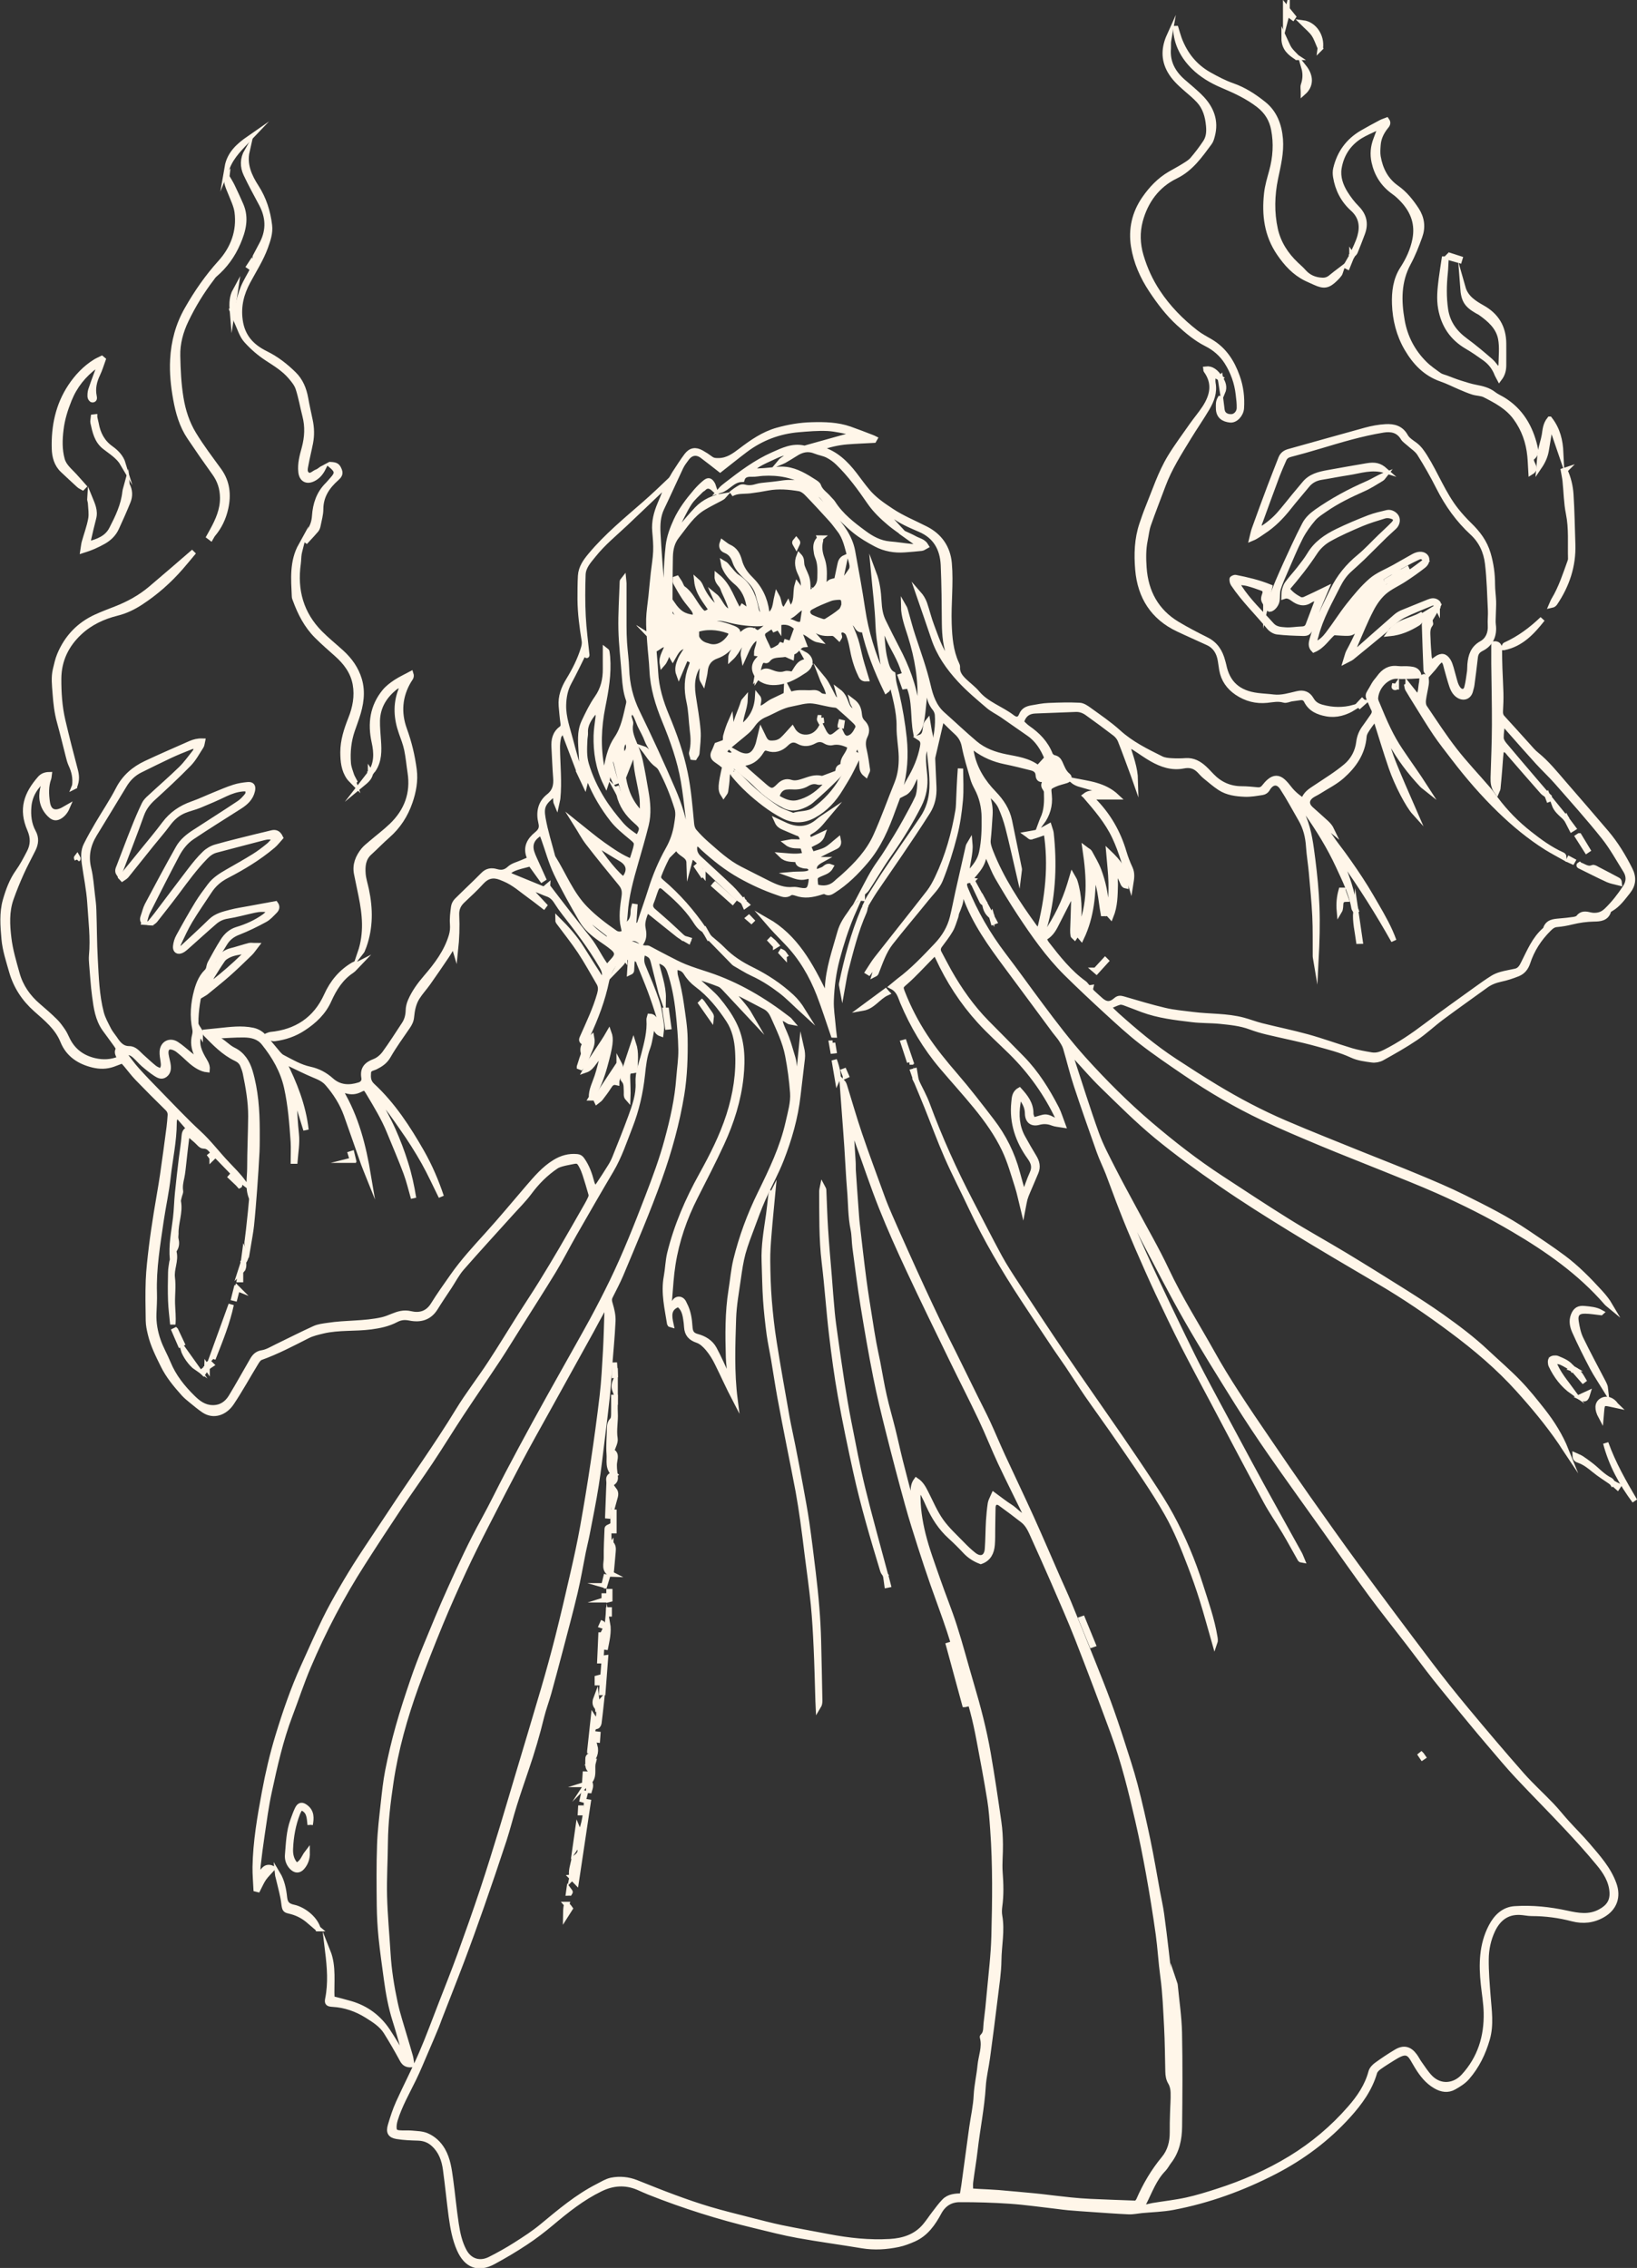 <?xml version="1.0" encoding="UTF-8"?>
<svg id="Layer_2" data-name="Layer 2" xmlns="http://www.w3.org/2000/svg" viewBox="0 0 228.86 317.01">
  <rect x="0" y="0" width="228.86" height="317.01" fill="#333333" stroke="none"/>
  <defs>
    <style>
      .cls-1 {
        fill: #fff6e9;
        stroke: #fff6e9;
        stroke-miterlimit: 10;
        stroke-width: .75px;
      }
    </style>
  </defs>
  <g id="Layer_1-2" data-name="Layer 1">
    <g>
      <path class="cls-1" d="M216.29,111.12c-.21-.14-.45-.26-.61-.44-1.58-1.79-3.14-3.59-4.7-5.39-.11-.12-.19-.26-.32-.36-.39-.32-.77-.19-.83.32-.09.77-.12,1.55-.19,2.32-.07.89-.15,1.78-.24,2.67-.01.12-.1.22-.16.37-.44-.61-.5-1.24-.48-1.92.08-2.46.18-4.91.19-7.37.01-2.85-.06-5.71-.09-8.56,0-.89,0-1.79,0-2.75.55-.04.75.21.76.72,0,.91.02,1.82.05,2.73.04,1.13.11,2.26.14,3.4.02.84-.01,1.69-.06,2.53-.02.38.04.68.31.96,1.2,1.3,2.38,2.63,3.57,3.94.37.41.72.84,1.15,1.18,1.44,1.16,2.6,2.6,3.8,3.99,2.01,2.32,4.02,4.63,6,6.96,1.32,1.56,2.37,3.3,3.29,5.13.56,1.11.47,2.12-.29,3.07-.71.88-1.36,1.82-2.36,2.4-.14.08-.32.18-.35.31-.3,1.06-1.23,1.1-2.02,1.11-1.07.02-2.1.17-3.13.42-.68.17-1.38.29-2.07.35-.51.04-.82.32-1.14.64-1.35,1.34-2.36,2.9-2.95,4.72-.24.73-.69,1.27-1.37,1.54-.77.31-1.56.57-2.37.74-.77.17-1.46.42-2.1.89-2.05,1.49-4.13,2.95-6.17,4.47-1.24.92-2.36,2-3.64,2.86-1.51,1.02-3.11,1.92-4.71,2.81-.4.22-.94.32-1.39.26-.95-.13-1.94-.25-2.79-.65-1.59-.74-3.27-1.15-4.93-1.61-2.28-.63-4.6-1.08-6.9-1.63-.81-.19-1.61-.43-2.39-.72-1.37-.51-2.8-.64-4.23-.79-1.3-.13-2.62-.08-3.91-.24-2.34-.28-4.7-.55-6.94-1.38-.84-.31-1.67-.65-2.51-.95-.23-.08-.51-.15-.73-.08-.48.14-.93.38-1.55.64.46.45.81.82,1.18,1.15,2.57,2.3,5.2,4.52,8.08,6.41,1.91,1.25,3.83,2.49,5.78,3.67,3.11,1.88,6.31,3.57,9.64,5,3.56,1.53,7.17,2.95,10.77,4.41,2.62,1.06,5.25,2.07,7.85,3.16,2.16.9,4.32,1.81,6.41,2.85,3.02,1.5,6.04,3.01,8.84,4.91,1.7,1.15,3.43,2.29,5.08,3.52,1.89,1.41,3.54,3.1,5.13,4.84.52.57,1.01,1.17,1.42,1.87-.18-.15-.37-.27-.52-.45-3.69-4.25-8.21-7.41-13-10.23-3.41-2.01-6.94-3.78-10.55-5.38-2.52-1.12-5.09-2.12-7.65-3.16-2.88-1.17-5.78-2.29-8.65-3.49-2.72-1.14-5.44-2.28-8.11-3.54-3.78-1.79-7.39-3.9-10.85-6.25-2.1-1.43-4.21-2.86-6.21-4.41-1.67-1.3-3.24-2.75-4.8-4.18-1.94-1.78-3.86-3.58-5.73-5.43-2.5-2.49-4.52-5.38-6.46-8.32-1.1-1.67-2.14-3.39-3.14-5.11-.45-.78-.76-1.64-1.14-2.46-.13-.28-.25-.57-.46-1.02-.16.32-.28.46-.3.61-.14.94-.65,1.67-1.24,2.37-.24.29-.58.56-.4,1.02l.02-.02c-.95-.12-1.31.28-.97,1.12,1.36,3.35,3.15,6.44,5.33,9.31,1.78,2.33,3.48,4.73,5.24,7.08,1.91,2.56,3.84,5.1,5.98,7.48,2.9,3.21,5.95,6.26,9.24,9.07,3.19,2.72,6.49,5.29,10,7.58,3.07,2,6.12,4.03,9.23,5.96,2.64,1.65,5.37,3.15,8.04,4.76,2.81,1.7,5.59,3.43,8.37,5.18,1.77,1.12,3.53,2.25,5.23,3.46,2.15,1.53,4.26,3.11,6.19,4.93,1.5,1.41,3.07,2.75,4.5,4.23,1.21,1.25,2.3,2.62,3.38,3.99,1.32,1.68,2.45,3.49,3.26,5.5-.12-.18-.24-.35-.35-.53-.14-.22-.27-.44-.42-.65-1.78-2.59-3.78-4.99-5.88-7.32-2.8-3.11-5.97-5.79-9.3-8.27-3.25-2.43-6.6-4.71-10.1-6.77-4.16-2.44-8.31-4.88-12.42-7.4-3.31-2.03-6.61-4.11-9.81-6.32-3.07-2.12-6.1-4.31-8.98-6.68-2.65-2.19-5.09-4.64-7.56-7.04-1.34-1.3-2.55-2.73-3.82-4.1-.15-.16-.31-.3-.63-.59.04.41.02.62.08.8,1.16,3.54,2.26,7.1,3.52,10.6.62,1.73,1.51,3.37,2.34,5.01.95,1.87,1.97,3.71,2.96,5.56,1.5,2.82,3.12,5.59,4.48,8.48,1.89,4.03,4.27,7.76,6.43,11.63,1.05,1.89,2.19,3.74,3.37,5.56,1.47,2.28,3,4.52,4.53,6.76,1.78,2.62,3.57,5.23,5.39,7.82,2.31,3.27,4.62,6.54,6.99,9.77,3.35,4.55,6.74,9.08,10.15,13.58,1.64,2.16,3.33,4.28,5.06,6.36,2.56,3.08,5.15,6.13,7.79,9.13,1.3,1.47,2.76,2.79,4.12,4.21.76.79,1.43,1.66,2.17,2.47.95,1.05,1.97,2.05,2.89,3.13,1.42,1.67,2.91,3.29,3.68,5.42.64,1.77.1,3.35-1.53,4.3-1.35.79-2.77.93-4.26.55-1.87-.49-3.76-.74-5.7-.74-.54,0-1.08-.14-1.62-.16-1.86-.08-3.07.88-3.85,2.52-.6,1.28-.89,2.66-.9,4.05-.02,1.71.13,3.43.26,5.14.15,2,.47,4-.1,5.99-.57,1.99-1.46,3.82-2.81,5.37-.49.57-1.18,1-1.84,1.37-.85.48-1.72.34-2.56-.15-1.13-.65-1.89-1.63-2.56-2.72-.26-.41-.48-.85-.74-1.25-.44-.67-.9-.82-1.64-.51-.35.15-.69.35-1.01.55-.65.41-1.31.81-1.94,1.26-.27.19-.57.47-.66.77-.68,2.34-2.07,4.24-3.66,6-2.95,3.27-6.43,5.86-10.32,7.87-4.5,2.32-9.23,4.04-14.2,4.98-1.44.27-2.92.3-4.39.44-.6.06-1.21.2-1.81.17-1.79-.08-3.57-.22-5.36-.34-1.02-.07-2.04-.14-3.06-.23-.51-.04-1.01-.12-1.52-.18-2.22-.25-4.44-.58-6.66-.73-2.33-.16-4.67-.23-7.01-.22-1.23,0-2.24.57-2.89,1.77-.83,1.55-1.83,3-3.51,3.75-.69.31-1.42.59-2.17.75-1.67.35-3.35.46-5.05.18-2.99-.5-6-.9-8.99-1.44-2.01-.36-4-.88-5.99-1.36-5.05-1.21-10-2.77-14.83-4.69-.51-.2-1-.44-1.5-.65-1.8-.77-3.57-.64-5.3.21-2.54,1.23-4.73,2.98-6.88,4.79-1.16.97-2.36,1.89-3.62,2.72-1.45.96-2.95,1.85-4.47,2.67-2.11,1.14-3.74.51-4.73-1.72-.65-1.47-.92-3.03-1.14-4.61-.29-2.18-.5-4.37-.8-6.56-.18-1.34-.62-2.58-1.65-3.53-.62-.58-1.33-.85-2.18-.88-.99-.03-1.99-.06-2.96-.22-.94-.15-1.19-.59-.92-1.52.32-1.08.67-2.17,1.13-3.19,1.04-2.3,2.21-4.54,3.21-6.85,1-2.31,1.86-4.69,2.78-7.04.88-2.26,1.78-4.52,2.61-6.8,1.08-2.98,2.14-5.97,3.14-8.97.98-2.94,1.89-5.91,2.8-8.88.71-2.32,1.38-4.65,2.08-6.97,1.22-4.09,2.46-8.18,3.66-12.28.71-2.42,1.38-4.86,2-7.3.75-2.98,1.45-5.97,2.13-8.96.49-2.14.96-4.29,1.35-6.46.53-2.96,1.02-5.93,1.46-8.9.47-3.13.9-6.28,1.27-9.42.24-2.06.34-4.13.46-6.2.1-1.78.14-3.56.2-5.34,0-.28-.03-.57-.05-.86-.45-.05-.52.29-.64.52-.51.9-.98,1.82-1.48,2.73-2.08,3.76-4.16,7.52-6.25,11.29-1.27,2.29-2.56,4.57-3.78,6.88-1.6,3.03-3.17,6.08-4.73,9.13-1.06,2.07-2.1,4.15-3.08,6.26-1.14,2.46-2.25,4.95-3.29,7.46-1.19,2.9-2.35,5.82-3.42,8.77-1.57,4.36-2.83,8.81-3.51,13.41-.42,2.79-.75,5.58-.78,8.41-.02,2.5-.18,4.99-.12,7.48.07,2.68.33,5.36.49,8.04.14,2.33.51,4.63,1,6.91.33,1.55.84,3.06,1.28,4.58.28.96.58,1.92.85,2.89.1.36.12.74.19,1.15-.68.05-1.03-.18-1.31-.71-.71-1.31-1.45-2.6-2.24-3.86-.65-1.04-1.69-1.68-2.69-2.31-1.46-.91-3.06-1.47-4.79-1.57-.67-.04-.8-.16-.69-.72.45-2.22.27-4.43,0-6.65.85,2.13.46,4.38.57,6.6.91.24,1.77.45,2.62.7,2.18.64,3.91,1.92,5.17,3.82.64.97,1.23,1.97,1.84,2.96.08.13.19.23.45.53,0-.41.04-.61,0-.79-.4-1.4-.79-2.8-1.23-4.19-.59-1.86-.94-3.77-1.2-5.69-.26-1.96-.55-3.91-.75-5.88-.15-1.48-.23-2.97-.25-4.46-.03-2.82-.06-5.65.04-8.47.06-1.94.3-3.87.51-5.8.17-1.54.33-3.1.63-4.62.41-2.06.89-4.11,1.46-6.13.61-2.18,1.32-4.33,2.05-6.47.53-1.56,1.12-3.1,1.75-4.63,1.13-2.75,2.26-5.51,3.49-8.22,1.45-3.22,2.93-6.42,4.64-9.51,1.17-2.12,2.22-4.32,3.35-6.47,1.23-2.35,2.49-4.68,3.76-7.01,1.35-2.47,2.73-4.92,4.1-7.37,1.32-2.37,2.67-4.73,3.97-7.11.97-1.79,1.9-3.6,2.79-5.43,1.86-3.84,3.43-7.81,4.96-11.79,1.01-2.63,2-5.27,2.73-7.99.77-2.84,1.43-5.72,1.64-8.67.1-1.32.31-2.65.29-3.97-.03-1.74-.18-3.49-.37-5.23-.21-1.96-.57-3.91-1.21-5.79-.31-.9-.91-1.34-1.95-1.46.36,1.84,1.08,3.52,1.05,5.36-.1-.29-.22-.56-.3-.86-.36-1.41-.7-2.83-1.06-4.24-.22-.86-.4-1.02-1.45-1.43-.26.68-.32,1.32-.03,2.02.68,1.64,1.39,3.28,1.95,4.97.35,1.06.46,2.21.63,3.33.05.33-.05.68-.09,1.1-.73-.26-.62-.99-1.16-1.39-.1.6-.17,1.15-.28,1.68-.11.54-.19,1.09-.38,1.6-.49,1.26-.62,2.58-.76,3.89-.27,2.46-.81,4.86-1.71,7.16-.81,2.08-1.51,4.21-2.65,6.14-1.75,2.95-3.45,5.92-5.16,8.9-.98,1.71-1.87,3.48-2.89,5.16-1.63,2.68-3.33,5.31-5,7.97-.9,1.42-1.77,2.86-2.69,4.26-1.73,2.61-3.51,5.19-5.24,7.81-1.46,2.21-2.84,4.48-4.31,6.68-1.41,2.12-2.91,4.19-4.32,6.31-1.74,2.61-3.46,5.23-5.14,7.87-2.93,4.58-5.46,9.39-7.59,14.41-.95,2.23-1.7,4.54-2.56,6.8-1.32,3.46-2.12,7.07-2.9,10.67-.45,2.05-.72,4.15-1.03,6.23-.21,1.38-.38,2.76-.54,4.14-.06.49,0,1,0,1.68.65-.67.87-1.8,2.03-1.29-.44.49-.88.9-1.22,1.38-.33.48-.56,1.04-.83,1.56-.08-.02-.16-.04-.24-.06-.05-1.02-.14-2.03-.13-3.05.06-3.54.66-7.01,1.31-10.49.49-2.65,1.1-5.26,1.88-7.83,1-3.28,2.11-6.53,3.53-9.66,1-2.21,1.98-4.43,3.04-6.61.72-1.48,1.53-2.92,2.36-4.35.81-1.4,1.65-2.78,2.53-4.14,1.39-2.14,2.83-4.25,4.23-6.38,3.14-4.78,6.49-9.41,9.47-14.3,1.39-2.29,3.05-4.41,4.52-6.66,1.44-2.19,2.79-4.43,4.19-6.64.97-1.53,1.98-3.03,2.93-4.57.96-1.54,1.88-3.09,2.8-4.65,1.21-2.07,2.39-4.15,3.58-6.23.19-.34.38-.68.53-1.03.07-.16.11-.38.06-.55-.26-.93-.54-1.86-.84-2.78-.13-.4-.29-.79-.49-1.16-.38-.71-.55-.76-1.31-.6-.44.1-.88.16-1.31.28-.33.09-.68.19-.96.38-1.45.98-2.67,2.2-3.72,3.62-.75,1.01-1.65,1.9-2.49,2.83-2.33,2.59-4.69,5.15-6.98,7.77-.67.77-1.15,1.71-1.72,2.58-.66,1-1.33,1.98-1.96,3-.86,1.39-2.14,1.69-3.59,1.39-.71-.14-1.28-.08-1.92.26-1.08.57-2.28.82-3.49.98-2.22.29-4.49.06-6.68.57-.74.18-1.51.35-2.18.69-2.15,1.09-4.27,2.21-6.55,3.03-.3.11-.54.5-.73.82-1.13,1.85-2.17,3.75-3.37,5.54-.93,1.38-2.5,1.92-3.84,1.02-.61-.41-1.17-.89-1.74-1.35-.37-.3-.75-.61-1.07-.96-1.1-1.23-2.16-2.49-2.89-3.99-.7-1.42-1.42-2.84-1.78-4.4-.14-.59-.27-1.2-.28-1.81-.03-1.87-.07-3.75,0-5.62.06-1.55.25-3.1.43-4.64.19-1.6.44-3.2.69-4.8.28-1.76.61-3.51.87-5.27.33-2.24.62-4.48.92-6.73.07-.54.11-1.09.15-1.64.03-.41-.11-.73-.42-1.03-1.4-1.37-2.79-2.76-4.16-4.18-.56-.58-1.04-1.23-1.56-1.85-.16-.19-.34-.38-.53-.6-.47.18-.91.35-1.36.51-.9.31-1.8.32-2.74.1-1.93-.46-3.47-1.46-4.23-3.33-.78-1.94-2.32-3.15-3.78-4.45-1.63-1.45-2.79-3.2-3.39-5.31-.42-1.49-.92-2.96-1.06-4.53-.16-1.82-.31-3.65.19-5.4.4-1.39.9-2.76,1.76-3.97.6-.84,1.08-1.76,1.56-2.68.56-1.05.59-2.09.09-3.25-1.24-2.86-.46-4.96,1.43-7.13.3-.34.71-.52,1.26-.53-.03.21-.02.36-.07.5-.4,1.1-.35,2.25-.19,3.37.19,1.3,1,1.67,2.15,1.09.2-.1.38-.22.61-.35-.27.63-.77,1.15-1.26,1.33-.51.2-.87-.09-1.19-.41-.99-1.01-1.23-2.24-.93-3.59.1-.46.22-.91.22-1.4-1.2,1.04-2.05,2.27-2.19,3.9-.11,1.25.02,2.48.63,3.59.46.84.36,1.62-.03,2.41-.54,1.1-1.14,2.18-1.64,3.3-.53,1.18-1.02,2.38-1.45,3.6-.63,1.79-.53,3.67-.31,5.5.2,1.69.7,3.35,1.16,5,.5,1.79,1.53,3.26,2.94,4.47.81.69,1.61,1.39,2.37,2.14.41.4.75.88,1.08,1.36.22.32.39.67.55,1.02.78,1.72,2.11,2.74,3.9,3.16,1.17.27,2.33.23,3.51-.26-.06-.47-.52-.84-.17-1.35.07-.11-.21-.5-.37-.73-.5-.71-1.03-1.4-1.54-2.11-.97-1.37-1.19-2.99-1.4-4.59-.2-1.47-.28-2.96-.41-4.45-.03-.39-.06-.78-.03-1.17.24-2.5-.09-4.98-.24-7.46-.12-1.83-.51-3.65-.76-5.47-.12-.86-.16-1.75.24-2.55.49-.98,1.03-1.94,1.59-2.89.96-1.64,2.04-3.23,2.91-4.92.88-1.71,2.21-2.83,3.86-3.61,2.06-.97,4.15-1.87,6.23-2.79.49-.21,1.01-.35,1.66-.33-.07.31-.07.55-.18.71-.55.84-1.02,1.75-1.71,2.46-1.62,1.66-3.32,3.24-5.03,4.8-.73.67-1.28,1.39-1.62,2.35-.9,2.53-1.89,5.03-2.84,7.55-.08.21-.18.4-.3.67-.26-.4-.08-.7.04-1.01.69-1.78,1.35-3.57,2.06-5.34.45-1.14.93-2.27,1.46-3.37.17-.36.49-.67.79-.94,1.44-1.34,2.93-2.62,4.34-4,.73-.71,1.33-1.57,1.97-2.37.11-.14.13-.35.19-.51-.3-.46-.68-.25-.97-.13-.93.36-1.85.74-2.75,1.16-1.39.65-2.77,1.34-4.15,2.02-.95.47-1.67,1.18-2.22,2.09-1.38,2.3-2.79,4.58-4.18,6.87-.91,1.5-1.25,3.06-.81,4.83.29,1.18.36,2.43.51,3.64.09.71.18,1.42.2,2.13.08,2.29.07,4.59.2,6.88.14,2.52.21,5.05.85,7.51.22.83.66,1.6,1.05,2.37.22.43.55.8.82,1.2.5.75,1.01,1.44,2.06,1.44.73,0,1.17.61,1.67,1.06.6.54,1.18,1.09,1.81,1.6.26.21.61.32.9.47.49-.44.43-.91.36-1.4-.07-.44-.15-.9-.13-1.34.06-1.11,1.06-1.64,1.99-1.03.67.43,1.26.99,1.89,1.49.29.23.59.46.89.68.06-.04.13-.07.19-.11-.05-.22-.06-.45-.15-.65-.4-.85-.52-1.72-.28-2.65.07-.28.1-.59.04-.86-.38-1.82-.23-3.64.25-5.38.3-1.08.75-2.19,1.72-2.93v-.02c-.36.69-.8,1.35-1.04,2.08-.29.88-.48,1.81-.62,2.73-.13.89-.21,1.8-.2,2.69,0,.36.35.71.62,1.21,0-.12.02-.05,0,0-.69,1.27-.3,2.44.34,3.59.29.52.69,1.01.63,1.68-.74-.07-1.63-.58-2.48-1.37-.49-.46-.99-.92-1.52-1.34-.24-.2-.54-.36-.84-.44-.59-.16-.93.12-.94.75,0,.25.06.51.11.76.07.35.17.69.21,1.05.06.5,0,.98-.44,1.31-.45.34-.89.1-1.25-.13-.62-.4-1.19-.87-1.75-1.35-.41-.36-.76-.79-1.17-1.16-.41-.37-.87-.66-1.59-.35.63.81,1.18,1.6,1.82,2.31.95,1.06,1.94,2.08,2.93,3.09,1.9,1.93,3.74,3.92,5.73,5.75,1.46,1.34,2.63,2.92,3.99,4.34.75.79,1.53,1.56,2.2,2.46-.22-.17-.47-.32-.66-.52-1.15-1.17-2.28-2.36-3.43-3.53-.41-.42-.67-.97-1.44-.96-.35,0-.7-.52-1.04-.8-.33-.28-.66-.56-1.06-.91-.13.31-.25.48-.27.65-.15,1.15-.27,2.31-.4,3.47-.08.67-.13,1.34-.27,1.99-.14.63-.27,1.24-.17,1.89.04.23-.12.49-.17.74-.05.25-.17.52-.13.75.29,1.54-.4,2.99-.34,4.51,0,.22-.06.45-.01.66.13.53.14,1.02-.16,1.5-.07.1-.13.26-.11.36.32,1.23-.38,2.38-.22,3.62.15,1.18-.02,2.39.01,3.59.03.97.15,1.93.06,2.92-.1-1.1-.25-2.19-.29-3.29-.05-1.33-.03-2.66,0-3.99,0-.48.11-.96.17-1.44.02-.13.09-.25.08-.37-.2-1.96.21-3.86.44-5.79.14-1.15.15-2.32.27-3.47.16-1.6.35-3.21.54-4.81.13-1.06.31-2.11.39-3.17.04-.47.15-.82.74-.96-.57-.65-1.06-1.23-1.57-1.81-.53.1-.59.51-.59.89,0,2.57-.57,5.08-.85,7.62-.22,2.06-.68,4.08-.98,6.13-.48,3.33-1.05,6.66-.94,10.05.03.97-.03,1.94-.07,2.9-.05,1.31.18,2.59.61,3.81.37,1.07.95,2.05,1.38,3.1.78,1.9,2.02,3.45,3.46,4.86.75.74,1.59,1.38,2.76,1.4,1.19.02,2.03-.57,2.61-1.52,1.02-1.68,1.97-3.41,2.96-5.11.31-.54.66-.94,1.38-1.05.7-.11,1.37-.53,2.03-.85,1.76-.85,3.5-1.74,5.28-2.55.57-.26,1.23-.33,1.85-.42,2.53-.4,5.12-.22,7.62-.79.49-.11.97-.31,1.44-.5.81-.33,1.58-.57,2.51-.35,1.26.3,2.39.01,3.17-1.23.85-1.37,1.79-2.69,2.72-4.01,1.46-2.09,3.19-3.96,4.89-5.84,1.93-2.13,3.76-4.34,5.63-6.52,1.14-1.32,2.26-2.66,3.77-3.58.96-.59,1.98-.88,3.11-.77.32.03.5.15.69.42.67.94,1.04,1.99,1.33,3.1.08.32.24.62.42,1.07.28-.33.46-.5.6-.71.55-.83,1.1-1.66,1.62-2.51.24-.38.45-.79.62-1.21.76-1.89,1.52-3.78,2.22-5.69.57-1.55,1.14-3.17,1.05-4.81-.08-1.44.46-2.66.79-3.95.41-1.61.85-3.19.73-4.88-.01-.14.07-.29.11-.45.77.04.73.89,1.41,1.24-.04-.49,0-.86-.11-1.19-.39-1.23-.8-2.46-1.25-3.67-.48-1.27-1.01-2.53-1.52-3.79-.06-.15-.08-.34-.19-.44-.14-.14-.35-.28-.53-.29-.1,0-.28.26-.3.42-.06.42-.05.84-.08,1.26,0,.11-.04.22-.24.31.03-.44.04-.87.08-1.3.09-.8.03-.87-.8-.78v.02c-.27-.33-.49-.12-.71.09-.92.85-1.56,1.85-1.82,3.11-.55,2.68-1.51,5.22-2.67,7.69-.11.23-.23.46-.37.68-.05.08-.14.12-.24.21-.29-.21-.18-.42-.07-.67.87-1.97,1.81-3.92,2.4-6.01.16-.58.19-1.08-.11-1.58-.87-1.48-1.69-2.99-2.63-4.41-.95-1.42-2.02-2.76-3.04-4.13-.05-.07-.07-.16-.07-.27,1.25,1.24,2.42,2.55,3.35,4.06.92,1.49,1.88,2.96,2.84,4.46.65-.85.25-1.55-.14-2.21-1.5-2.58-3.31-4.93-5.13-7.27-.4-.51-.77-1.04-1.11-1.58-.32-.51-.72-.9-1.3-1.09-.8-.27-1.54-.76-2.68-.82.85.91,1.56,1.67,2.27,2.43-.03.04-.06.08-.09.12-.6-.46-1.19-.94-1.81-1.38-1.2-.86-2.3-1.88-3.68-2.45-.18-.07-.36-.15-.54-.22-1.04-.4-1.9-.2-2.68.66-.82.91-1.73,1.74-2.62,2.58-.6.56-.89,1.18-.85,2.05.08,1.64.02,3.28-.16,4.97-.07-.23-.13-.47-.25-.89-.38.63-.67,1.15-1,1.64-.85,1.26-1.7,2.51-2.58,3.75-.48.68-1.06,1.3-1.51,2.01-.53.83-.72,1.8-.81,2.77-.05.52-.25.91-.53,1.32-.93,1.36-1.9,2.69-2.72,4.12-.44.77-1.06,1.17-1.78,1.53-.38.19-.94.2-.99.79-.05.68-.05,1.28.55,1.84,2.87,2.66,4.98,5.91,6.91,9.29,1.12,1.97,2.01,4.05,2.73,6.21-.8-1.61-1.54-3.25-2.42-4.82-.92-1.63-1.93-3.22-3.01-4.75-1.05-1.48-2.02-3.04-3.37-4.27l-.2.13c.75,1.46,1.58,2.9,2.25,4.4.67,1.5,1.26,3.05,1.75,4.62.51,1.6.86,3.24,1.13,4.9-.34-1.18-.62-2.38-1.04-3.52-.72-1.94-1.55-3.84-2.33-5.76-.78-1.92-1.86-3.69-2.92-5.46-.43-.72-.51-.78-1.2-.43-.61.31-1.21.36-1.86.17-.22-.07-.48-.01-.89-.01,2.23,3.72,3.22,7.72,3.91,11.84-.22-.55-.45-1.09-.65-1.64-.81-2.29-1.59-4.58-2.41-6.86-.59-1.63-1.51-3.07-2.64-4.37-.53-.61-1.23-.89-1.95-1.19-1.15-.48-2.26-1.05-3.39-1.58-.24-.11-.48-.22-.82-.25,1.54,3.04,2.77,6.14,3.15,9.52-.44-1.42-.87-2.84-1.31-4.26-.07,0-.14,0-.21.01-.05.15-.16.31-.15.46.09,1.45.15,2.91.31,4.36.14,1.29-.09,2.54-.19,3.8-.07,0-.15,0-.22,0,0-.89.05-1.79,0-2.68-.18-2.55-.37-5.1-.92-7.6-.52-2.36-1.7-4.39-3.19-6.25-.71-.89-1.72-1.11-2.75-1.13-1.3-.02-2.61.1-4.03.16.12.24.15.4.23.43.86.37,1.44,1.14,2.29,1.55,1.22.59,1.93,1.7,2.31,2.98.79,2.66.98,5.41.99,8.17,0,1.01.01,2.01-.03,3.02-.09,1.74-.2,3.49-.33,5.23-.13,1.71-.26,3.42-.44,5.13-.1.96-.3,1.91-.49,3.07-.16-.47-.11-.75-.06-1.05.13-.93.22-1.86.32-2.79.09-.83.18-1.67.25-2.5.02-.22.07-.47-.01-.67-.54-1.36-.22-2.76-.22-4.14,0-2.4.12-4.79.14-7.19.01-2.05-.35-4.06-.76-6.06-.08-.38-.22-.74-.37-1.1-.18-.44-.5-.72-.94-.93-1.69-.8-2.96-2.14-4.25-3.45-.03-.03-.01-.12-.02-.23.62-.06,1.24-.13,1.86-.19,1.59-.16,3.17-.39,4.77-.05.66.14,1.19.49,1.62.98.65.75,1.27,1.53,1.91,2.28.17.19.36.39.58.5,1.25.65,2.46,1.38,3.86,1.68,1.11.24,2.09.75,2.96,1.53,1.15,1.04,2.52,1.11,3.94.66.5-.16.75-.53.66-1.04-.21-1.23.38-1.83,1.46-2.24.54-.2,1.07-.65,1.42-1.12.97-1.33,1.85-2.72,2.76-4.1.38-.58.54-1.23.56-1.93.01-.44.12-.9.3-1.31.53-1.23,1.31-2.29,2.18-3.3,1.5-1.74,2.88-3.57,3.55-5.83.16-.53.2-1.05.16-1.62-.06-.8.04-1.61.15-2.41.04-.3.21-.63.42-.85,1.23-1.23,2.51-2.41,3.73-3.65.53-.54,1.14-.61,1.77-.43.75.22,1.31.14,1.92-.43.45-.41,1.14-.56,1.72-.82.34-.15.69-.29,1.01-.43,0-.18.03-.28,0-.37-.54-1.35.05-2.35,1.03-3.15.56-.46.8-.87.61-1.64-.34-1.41-.11-2.74,1.1-3.69.87-.68,1.05-1.54.97-2.58-.11-1.42-.16-2.85-.24-4.27-.06-1.02.13-1.94,1.01-2.59.3-.22.29-.52.24-.87-.11-.77-.17-1.54-.24-2.31-.11-1.32.34-2.48,1.01-3.58.86-1.41,1.61-2.88,2.09-4.47.1-.33.17-.7.12-1.04-.31-1.92-.57-3.85-.59-5.8,0-1.1,0-2.2.06-3.3.07-1.16.71-2.04,1.43-2.9,2.25-2.69,4.94-4.89,7.56-7.18,1.21-1.06,2.38-2.17,3.55-3.29.27-.26.42-.65.63-.97.55-.83,1.08-1.69,1.68-2.48.57-.74,1.22-.84,2.04-.38.45.25.88.53,1.29.84.36.27.72.28,1.16.27,1.24-.03,2.12-.68,3.06-1.39,1.56-1.19,3.18-2.32,5.1-2.86,1.57-.44,3.17-.72,4.82-.76,1.8-.05,3.59-.01,5.31.59,1.06.37,2.1.78,3.14,1.18.12.04.23.1.35.16-.04.07-.08.14-.12.21-1.24.07-2.49.11-3.73.21-1.26.1-2.48.39-3.67.8.05.15.05.25.09.26,1.97.59,3.37,1.95,4.59,3.53.59.77,1.15,1.56,1.77,2.3.95,1.16,2.18,1.99,3.42,2.81,1.51,1,3.18,1.67,4.78,2.49,1.91.97,3.08,2.58,3.28,4.81.25,2.82-.12,5.63-.02,8.45.07,1.92.22,3.82,1.04,5.59.07.14.14.31.13.46-.07.84.41,1.41.94,1.93.6.59,1.3,1.08,1.83,1.72,1.33,1.58,3.32,2.17,4.89,3.38.6.46,1.06.34,1.32-.32.28-.69.8-.88,1.41-.99.79-.14,1.58-.3,2.37-.33,1.44-.06,2.88-.1,4.31-.03.47.02.96.36,1.37.66,1.38,1,2.8,1.96,4.06,3.1,1.79,1.63,3.9,2.66,6.01,3.71.41.2.92.25,1.39.28.67.04,1.35.04,2.02-.01,1.05-.07,1.86.39,2.59,1.06.36.33.68.69,1.02,1.04,1.15,1.2,2.53,1.82,4.19,1.83.75,0,1.51.08,2.26.15.39.03.68-.1.92-.41.22-.28.45-.55.72-.78.65-.56,1.27-.57,1.9,0,.33.3.62.66.89,1.01.45.59,1.24,1.3,2,1.71.21-.99,1.02-1.42,1.76-1.92,1.42-.95,2.88-1.84,4.18-2.94.98-.83,1.62-2.02,1.78-3.35.1-.81.39-1.48.87-2.11.37-.49.7-1.01,1.06-1.51.25-.35.34-.69.11-1.08-.05-.08-.08-.17-.12-.26-.85-2-.79-1.24.19-3.07.2-.37.51-.67.75-1.01.63-.87,1.41-1.37,2.53-1.23.57.07,1.16-.02,1.73.05.51.06,1.09.12,1.28.93-.4.02-.74.05-1.07.06-.64,0-1.29.06-1.93,0-1.27-.14-2.91,1.22-3.08,3.02-.03.27.09.57.21.83.51,1.22,1.01,2.45,1.59,3.63.48.99,1.02,1.95,1.63,2.86,1.16,1.74,2.4,3.44,3.55,5.23-.15-.12-.31-.21-.44-.35-1.69-1.8-3.17-3.74-4.36-5.92-.17-.32-.43-.59-.75-.83.3,1.92,1.07,3.65,1.79,5.4.72,1.73,1.49,3.43,2.25,5.19-.87-.96-2.43-3.89-3.26-6.31-.77-2.24-1.45-4.52-2.19-6.85-.13.13-.28.24-.39.38-.32.44-.65.88-.94,1.35-.15.24-.28.52-.3.79-.18,2.33-1.42,4.09-3.07,5.55-.97.86-2.18,1.45-3.29,2.16-.33.21-.69.35-1,.58-.72.54-.74,1.26-.07,1.87.72.65,1.45,1.28,2.16,1.94.3.28.57.6.76,1-.5-.41-1.01-.82-1.51-1.23-.06.05-.11.1-.17.14.39.81,1.1,1.41,1.58,2.15.51.78,1.11,1.51,1.66,2.27.55.76,1.09,1.52,1.62,2.3.54.8,1.08,1.61,1.59,2.44.49.8.96,1.61,1.43,2.42.47.81.94,1.63,1.37,2.46.42.81.8,1.65,1.11,2.51-2.17-3.87-4.53-7.6-7.09-11.2-.07-.1-.19-.15-.47-.36.12.45.15.73.27.97.85,1.8,1.36,3.7,1.78,5.64.07.34.22.67.34,1h0c-.13-.22-.35-.41-.39-.64-.35-2.08-1.3-3.93-2.16-5.81-1.24-2.68-2.78-5.18-4.48-7.59-.17-.24-.4-.45-.6-.67-.06.04-.13.08-.19.11.13.45.21.92.39,1.36.78,1.88,1,3.89,1.26,5.87.27,2.15.49,4.31.57,6.48.1,2.49.02,4.99-.11,7.52-.03-.18-.08-.36-.08-.55-.02-1.85.03-3.7-.06-5.55-.1-2.07-.31-4.13-.49-6.19-.11-1.19-.31-2.38-.39-3.57-.09-1.35-.4-2.62-1.08-3.79-.86-1.48-1.66-3-2.59-4.42-.65-1-1.55-.84-2.13.21-.12.21-.41.41-.65.44-.82.13-1.65.28-2.47.25-1.21-.05-2.44-.2-3.49-.89-.72-.47-1.37-1.05-2.04-1.59-.3-.24-.55-.54-.82-.82-.64-.65-1.35-.84-2.27-.65-1.58.31-3.05-.2-4.41-.98-.81-.46-1.56-1.02-2.35-1.52-.29-.19-.61-.33-1.15-.61.32,1.03.6,1.83.82,2.65.22.8.38,1.62.4,2.49-.09-.26-.18-.51-.28-.77-.6-1.61-1.18-3.23-1.81-4.82-.15-.37-.44-.73-.76-.97-1.25-.96-2.52-1.89-3.8-2.81-.5-.37-1.06-.6-1.7-.57-1.89.08-3.78.15-5.66.22-.96.04-1.63.49-1.94,1.6.25.23.55.56.9.81,1.38.95,2.51,2.1,3.14,3.71.08.19.34.4.54.44.44.09.65.34.83.72.29.64.51,1.31,1.1,1.79.3.24.16.54-.19.66-.54.18-1.12.29-1.64.53-.95.43-.89.5-.78,1.57.14,1.39-.24,2.68-1.09,3.83.03-.08.05-.17.08-.25.03-.09.07-.18.11-.27.59-1.21.59-2.51.54-3.81,0-.17-.11-.36-.21-.51-.27-.36-.19-.66.09-.95.57.29,1.08.08,1.31-.54.34.18.67.28.96-.17-.31.06-.63.12-.94.18-.45.18-.9.37-1.35.55-.11-.12-.25-.36-.32-.34-.5.14-.68-.16-.7-.54-.03-.65-.44-.92-.96-1.05-1.24-.32-2.48-.62-3.73-.88-1.5-.31-2.87-.89-4.11-1.81-.17-.13-.38-.2-.74-.38.08.46.13.77.19,1.07.45,2.2,1.61,4.02,3.13,5.59,1.06,1.1,1.86,2.31,2.18,3.81.47,2.25.92,4.5,1.38,6.75.02.11-.03.24-.07.58-.53-2.28-.98-4.36-1.51-6.41-.25-.97-.59-1.92-.99-2.83-.38-.86-1.13-1.45-1.93-2.22,0,.34-.05.52,0,.66.31.86.46,1.7.4,2.65-.08,1.19-.14,2.37-.27,3.56-.05.51.16,1.08.35,1.58,1.5,3.83,3.75,7.22,6.14,10.52.14.19.34.34.67.65,1.21-4.72,1.72-9.28.98-13.94-.77.27-1.44.52-2.13.71-.11.03-.29-.19-.56-.38.64-.12,1.14-.16,1.6-.32.47-.17.9-.46,1.48-.77.09.31.24.62.28.94.46,4.19.3,8.35-.74,12.45-.11.44-.29.86-.42,1.29-.05.17-.08.34.03.63.15-.12.34-.2.44-.35,1.46-2.12,2.58-4.4,3.33-6.87.09-.31.19-.61.33-1.09.17.3.29.46.35.65.65,2.05.65,4.15.48,6.26-.02.23,0,.45.12.68,1.67-3.62,1.44-7.4.85-11.43.34.26.54.33.61.46.44.82.94,1.63,1.27,2.5.64,1.7,1.01,3.48,1.08,5.31,0,.12.06.24.09.39.44-.47.63-1.53.58-4-.03-1.35-.2-2.69-.32-4.14,1.35,1.29,2.49,2.62,2.4,4.64-.39-.07-.45-.51-.62-.84-.19-.37-.37-.74-.62-1.23-.45.72-.24,1.35-.26,1.96-.04,1.45-.03,2.9-.63,4.38-.16-.17-.25-.34-.38-.39-.17-.06-.37-.01-.66-.01-.36-1.98-.41-4.07-1.41-5.94,0,3.18-.22,6.32-1.66,9.34-.24-.28-.39-.46-.57-.66-.14.21-.24.36-.36.54-.09-.09-.2-.14-.21-.21-.04-.26-.06-.52-.05-.77.04-1.32.1-2.64.13-3.97,0-.27-.1-.54-.15-.8-.07-.01-.14-.03-.22-.04-.14.23-.29.46-.41.7-.58,1.12-1.15,2.24-1.72,3.37-.38.76-.83,1.46-1.71,1.9.16.29.26.56.43.77,1.56,2.01,3.14,4.02,5.23,5.52.3.21.41.7.9.62-.1.4.17.61.41.83.28.27.58.52.86.78.8.76,1.46.84,2.27.13.36-.32.64-.28,1.03-.17,1.93.56,3.86,1.15,5.82,1.61,1.27.3,2.58.4,3.88.57,2.34.3,4.73.17,7.04.78.87.23,1.7.56,2.57.78,2.14.54,4.3.97,6.43,1.56,2.06.57,4.08,1.31,6.13,1.93.91.27,1.86.44,2.81.6.68.12,1.31-.08,1.94-.4,2.04-1.03,3.92-2.31,5.74-3.69,2.31-1.75,4.67-3.41,7.02-5.11.73-.53,1.47-1.05,2.23-1.53.37-.24.8-.41,1.22-.53.67-.19,1.37-.29,2.05-.45.59-.14.86-.65,1.1-1.14.83-1.64,1.52-3.36,2.95-4.61.05-.04.11-.09.12-.15.3-.97,1.1-1.03,1.91-1.1.67-.06,1.34-.12,2-.22.24-.04.56-.11.69-.29.44-.58.99-.5,1.57-.36.19.04.38.08.57.08.69.01,1.24-.17,1.79-.7,1.01-.97,1.84-2.05,2.61-3.21.52-.79.54-1.6.06-2.38-.99-1.59-1.9-3.25-3.06-4.71-2.09-2.62-4.34-5.13-6.55-7.65-.85-.97-1.8-1.85-2.67-2.8-1.24-1.36-2.45-2.74-3.67-4.12-.38-.42-.75-.86-1.28-1.47-.1.89-.22,1.54-.21,2.2,0,.32.22.68.43.94,1.49,1.78,3,3.54,4.51,5.31.54.64,1.09,1.27,1.64,1.91l.02-.02ZM86.77,132.21c-.17-.33-.34-.66-.52-1.04-.4.21-.39.49-.25.81.18.41.48.33.8.21-.06.2-.12.39-.2.67.91.03,1.66.54,2.57.35-.14-.48-.41-.74-.8-.81-.52-.09-1.06-.12-1.59-.18ZM97.34,87.24c.16.01.33.06.48.02,1.6-.4,3.11-.05,4.59.53.23.09.5.2.65.38.11.15.06.43.09.78.32-.19.59-.3.79-.48.53-.45,1.06-.58,1.65-.15.29.21.55.1.79-.09.23-.18.46-.35.68-.54,1.21-1.12,2.55-1.23,4-.56.36.17.72.26,1.14.03.12-.8.25-1.62.38-2.44q-.59.13-1.21.69c-.79.73-1.62,1.31-2.73.65-.22.14-.41.25-.59.39-.65.53-1.37.73-2.23.72-1.42-.03-2.81-.22-4.16-.59-1.17-.32-2.29-.13-3.42.06-.35.06-.78.15-.89.63q-.65-.03-.86.59c.28-.2.56-.41.84-.61ZM86.53,110.98c.14.26.3.5.4.77.48,1.25,1.34,2.19,2.36,3,.14.11.36.14.57.22.01-.18.04-.26.01-.29-.11-.15-.24-.3-.37-.43-1.16-1.19-2.08-2.53-2.49-4.19-.32-1.32-.64-2.63-.97-3.95-.04-.16-.13-.3-.23-.52-.41.39-.53.8-.43,1.21.22.94.51,1.86.76,2.79-.28-.62-.56-1.24-.91-2.02-.14.35-.25.54-.29.75-.04.19,0,.39-.04.58-.03.19-.11.37-.19.62-1.07-2.18-1.4-4.41-1.35-6.69.02-.8.15-1.61.25-2.41.06-.42.08-.78-.4-.94-.07.03-.15.03-.18.07-.64.85-1.27,1.71-1.2,2.88.02.32-.07.64-.08.96-.05,1.16-.13,2.32.21,3.46.52,1.75,1.3,3.39,2.25,4.92.76,1.23,1.67,2.37,2.61,3.47.66.76,1.49,1.36,2.36,1.89.72-1.32.72-1.51-.27-2.36-1.18-1.02-2.02-2.24-2.37-3.78ZM126.27,74.52c.55.26,1.12.49,1.65.79.51.28,1.16.36,1.54,1.01-.23.12-.41.29-.61.31-.79.09-1.59.15-2.38.21-1.4.1-2.77-.13-4.01-.79-1.02-.54-2.02-1.13-2.92-1.85-1.02-.82-1.94-1.77-2.86-2.72-.6-.62-1.1-1.35-1.67-2.01-.34-.39-.75-.69-1.42-.56.14.23.22.4.34.53.78.86,1.57,1.71,2.35,2.58,1.33,1.47,2.54,3.04,2.91,5.06.5,2.7.99,5.41,1.4,8.13.47,3.17,1.43,6.18,2.68,9.1.07.17.24.29.37.43-.1-2.52-.79-4.89-.87-7.36-.08-2.43-.4-4.85-.62-7.27.48,1.28.65,2.61.72,3.96.05.98.19,1.94.63,2.82.62,1.25,1.23,2.5,1.88,3.73,1.35,2.56,2.38,5.23,2.76,8.13.02.15.14.29.23.48.1-.14.15-.18.16-.24.04-.22.07-.45.08-.68.2-3.25-.36-6.39-1.33-9.48-.42-1.34-.93-2.66-.95-4.09.1.17.16.35.22.53.36,1.24.67,2.5,1.08,3.72.75,2.27,1.57,4.51,2.11,6.84.34,1.48.82,2.94,2.02,4.01,1.52,1.35,2.99,2.75,4.54,4.06,1.25,1.06,2.76,1.59,4.36,1.91,1.53.31,3.1.49,4.47,1.55.42-.47.83-.91,1.26-1.39-.56-1.36-1.3-2.58-2.55-3.44-1.24-.86-2.48-1.73-3.72-2.59-.64-.43-1.35-.77-1.93-1.26-1.37-1.17-2.76-2.33-3.98-3.65-1.58-1.71-2.92-3.61-3.67-5.88-.69-2.06-1.41-4.11-2.12-6.17.36.41.64.87.82,1.37.36,1.04.61,2.12,1,3.14.61,1.6,1.12,3.25,2.17,4.64.1.13.26.2.5.38-.03-.28-.02-.41-.06-.52-.63-1.56-.78-3.19-.8-4.86-.02-2.72-.04-5.45-.16-8.17-.11-2.26-1.07-4.02-3.26-4.96-1.35-.58-2.72-1.15-3.9-2.08-.27-.22-.58-.49-1.23-.43.43.47.73.81,1.04,1.15.59.64,1.18,1.27,1.76,1.91-.62-.46-1.26-.89-1.85-1.38-1.06-.89-2.06-1.83-2.86-2.99-1.33-1.94-2.72-3.85-4.41-5.49-.43-.42-.94-.79-1.47-1.06-.53-.27-1.16-.35-1.72-.58-1.02-.43-1.93-.2-2.81.38-.51.33-1.04.64-1.57.95-.18.1-.39.17-.58.25.22-.27.5-.43.76-.61.24-.18.45-.39.68-.58-.04-.07-.08-.14-.12-.21-.97-.04-1.81.46-2.65.83-1.91.86-2.36,1.21-2.68,1.84.66-.03,1.26-.06,1.86-.1,1.01-.06,2.03-.29,3.01-.17,1.46.18,2.74.96,3.98,1.76.21.14.48.31.55.53.26.78.97,1.17,1.45,1.75.18.22.42.41.57.65,1.12,1.76,2.73,3,4.36,4.2,1.06.79,2.21,1.41,3.58,1.53,1.02.08,2.02.25,3.04.35.38.04.78-.02,1.16-.03,0-.06,0-.11,0-.17-.78-.55-1.55-1.1-2.33-1.66ZM80.94,107.72c.35.11.48-.06.46-.38-.04-.65-.09-1.29-.12-1.94-.07-1.52-.3-3.06.38-4.5.54-1.14,1.09-2.29,1.81-3.32.89-1.26,1.19-2.62,1.18-4.11-.01-.84,0-1.68,0-2.56.1.08.18.11.18.16.04.25.08.51.1.77.19,2.35-.21,4.66-.67,6.94-.57,2.87-.69,5.72-.11,8.59.05.26.04.57.45.7.09-.36.17-.67.23-.98.26-1.35.6-2.68,1.37-3.81,1.02-1.49,1.3-3.22,1.7-4.91.04-.18.04-.4-.02-.57-.38-1.05-.49-2.14-.57-3.24-.15-2.2-.43-4.39-.48-6.58-.05-2.23.11-4.47.18-6.71,0-.05.06-.09.16-.22.02.22.05.36.05.5,0,1.98,0,3.96,0,5.94,0,.78.02,1.56.07,2.33.08,1.23.26,2.45.3,3.68.07,2.14.55,4.13,1.5,6.07,1.74,3.57,3.41,7.19,4.98,10.84.92,2.13,1.63,4.36,1.88,6.71.06.52.19,1.03.32,1.72.43-.55.29-.98.26-1.36-.09-1.19-.2-2.39-.34-3.57-.19-1.57-.36-3.15-.63-4.71-.5-2.95-1.51-5.75-2.64-8.5-.93-2.26-1.64-4.56-1.75-7.02-.06-1.32-.23-2.64-.32-3.96-.07-1.06-.17-2.13-.14-3.19.03-1.06.21-2.12.32-3.19.11-1.09.21-2.19.33-3.28.11-1,.29-1.99.33-2.99.04-.93-.05-1.88-.13-2.81-.12-1.33.21-2.57.72-3.78.24-.57.48-1.13.7-1.71.09-.22.12-.47.23-.92-.36.26-.56.36-.71.5-1.71,1.62-3.4,3.25-5.11,4.86-1.5,1.41-3.1,2.71-4.4,4.34-.67.84-1.45,1.64-1.49,2.77-.07,1.94-.08,3.9.02,5.84.09,1.81.34,3.61.52,5.41,0,.03-.03.06-.03.05-.14-.16-.27-.31-.36-.43-.71,1.43-1.37,2.83-2.11,4.19-.54,1-.73,2.06-.76,3.17-.04,1.72.56,3.31.98,4.94.37,1.44.79,2.87,1.2,4.3-.57-1.51-1.15-3.02-1.72-4.52-.13-.35-.26-.7-.47-1.27-.32.45-.61.7-.68,1-.13.52-.18,1.08-.17,1.62.03,2.32.28,4.65.05,6.97-.02.21-.09.42-.16.75-.22-.51.06-1.05-.43-1.32-1.41,1.15-1.77,1.7-1.48,3.34.32,1.84.9,3.64,1.37,5.45,1.52,2.41,2.53,5.14,4.59,7.23,1.26,1.28,2.66,2.34,4.11,3.34.66.46,1.5.11,1.78-.66.09-.24.08-.56.24-.72.49-.49.54-1.07.55-1.7,0-.21.08-.43.13-.64.03,0,.06,0,.09.01-.06.88-.12,1.76-.19,2.62.54.17.78.07.92-.38.48-1.51,1.03-3,1.5-4.51.62-1.99,1.42-3.89,2.44-5.7.61-1.08,1.01-2.25,1.19-3.47.11-.75.29-1.51.04-2.3-.59-1.89-1.32-3.72-2.27-5.46-.12-.22-.3-.42-.5-.56-.83-.58-1.28-1.47-1.9-2.23.57.19.7.95,1.43,1.05-.05-.93-.67-1.52-.94-2.27-.26-.73-.67-1.4-1-2.1-.33-.71-.48-1.52-1.14-2.06-.49.72-.49.72-.29,1.34.06.18.14.39.1.56-.23,1.09.26,2.06.63,2.99.29.72.56,1.44.72,2.19.3,1.39.54,2.8.78,4.2.28,1.57.43,3.16.04,4.73-.44,1.76-.95,3.5-1.45,5.24-.67,2.33-1.33,4.67-1.48,7.12-.04.65-.15,1.3-.23,1.95-.31-1.46-.1-2.9.11-4.32.1-.71,0-1.22-.45-1.78-1.56-1.89-3.11-3.8-4.61-5.74-.6-.78-1.06-1.67-1.69-2.67,1.37,1.09,2.53,2.09,3.78,2.97,1.25.88,2.5,1.76,4,2.36.21-.65.4-1.19.55-1.74.26-.99.18-1.03-.62-1.7-.91-.76-1.86-1.52-2.59-2.45-1.31-1.68-2.41-3.52-3.22-5.52-.06-.16-.2-.29-.39-.57-.11.46-.18.75-.27,1.12-.3-.64-.57-1.22-.85-1.8ZM105.93,94.52c-.57-.82-.61-1.6.12-2.36.16-.16.32-.34.41-.54.14-.29.23-.62.35-.96-.62-.03-.44.8-1.03.69-.02-.77.61-1.45.23-2.37-1.18.58-1.53,1.71-2.05,2.86-.25-1.35.85-2.09,1.1-3.35-1.47.92-1.82,2.5-2.88,3.48.02-.9,1.02-1.42.86-2.52-.28.23-.47.35-.6.51-.6.79-1.31,1.39-2.27,1.73-.95.33-1.51,1.03-1.6,2.1-.04.48-.18.95-.28,1.42-.48-.83.26-1.79-.4-2.63-.99,1.35-1.27,2.73-1,4.61.24,1.63.55,3.26.68,4.9.09,1.05-.07,2.13-.15,3.19-.02.21-.22.4-.33.6-.08,0-.16-.02-.24-.03-.05-.22-.2-.47-.14-.66.29-1.06.23-2.11.09-3.18-.16-1.32-.17-2.66-.46-3.95-.37-1.68-.34-3.27.29-4.86.32-.8.24-.91-.75-1.24-.32.76-.64,1.54-.97,2.31-.28-.75-.05-1.42.21-2.04.28-.65.73-1.22,1.15-1.9-1.32-.19-1.74.78-2.23,1.64-.46-.77.31-1.19.33-1.87-1.15.55-1.01,1.85-1.77,2.71-.19-1.11.57-1.79.7-2.72-.83-.2-1.23.5-1.9.73.08,1.06.19,2.08.24,3.11.1,2.17.73,4.2,1.56,6.18,1.07,2.57,2.01,5.19,2.57,7.93.49,2.35.67,4.74.9,7.13.03.36.16.78.39,1.05.52.61,1.09,1.18,1.69,1.71,1.48,1.29,2.92,2.64,4.69,3.54,1.34.68,2.68,1.37,4.03,2.04,1.07.53,2.16.97,3.4.84.31-.03.64.04.95.1,1.08.2,1.41-.03,1.57-1.1.12-.82,0-.98-.77-.8-.74.18-1.38-.06-2.04-.3.54-.05,1.07-.04,1.6-.06.31-.01.65-.04.93-.16.15-.06.32-.34.3-.5-.02-.17-.23-.36-.4-.44-.19-.09-.45-.03-.66-.09-.43-.12-.91-.21-.79-.85-.83-.08-1.64.04-2.27-.58,1.07.08,2.13.27,3.3-.06-.13-.45-.25-.86-.35-1.23-.75-.16-1.48.1-2.22-.48.33-.06.5-.11.66-.12.32,0,.64.02.96.02.27,0,.56-.07.54-.41-.02-.22-.16-.46-.3-.65-.09-.11-.28-.14-.43-.2-.65-.28-1.3-.54-1.95-.83-.33-.15-.64-.33-.85-.8.37.17.61.28.84.39,1.76.88,3.43.92,4.99-.47.36-.32.8-.55,1.2-.82-.72.85-1.34,1.76-2.32,2.3-.59.33-.59.59-.13,1.27.52-.24,1.05-.49,1.75-.82-.37,1.1-1.36,1.06-1.98,1.64.17.37.33.73.52,1.14.73-.24,1.41-.37,1.99-.69.58-.32,1.06-.82,1.68-1.32.12.57-.1.78-.4.92-.83.41-1.67.81-2.49,1.24-.22.11-.62.05-.56.57h1.16c-.84.46-1.34.89-.92,1.8.37-.14.72-.26,1.06-.41.33-.14.56-.61,1.1-.39-.29.53-.75.69-1.18.87-1.09.46-1.09.45-.95,1.66.01.09.06.18.1.3,1.05.29,2,.19,2.83-.6.32-.31.69-.58,1.02-.89,1.81-1.63,3.48-3.41,4.49-5.64,1.09-2.41,1.97-4.92,2.97-7.38.48-1.2.62-2.45.6-3.71-.03-1.39-.32-2.78-.3-4.16.04-2.25-.65-4.35-1.12-6.49-.06-.25-.09-.59-.58-.63.06.38.14.71.15,1.06.01.32.13.69-.25.96-1.34-2.77-2.45-5.55-3.13-8.56-.5.18-.76,0-.99-.4-.22-.37-.52-.74-1.2-.65.36.89.75,1.7,1.02,2.55.28.89.44,1.82.68,2.72.24.89.53,1.76.81,2.71-.59.03-.69-.35-.83-.65-.58-1.2-.91-2.49-1.15-3.8-.11-.6-.27-1.2-.49-1.77-.17-.46-.78-.75-1.08-.59-.42.22-.31.58-.2.93.01.04-.04.1-.07.15-.65-.63-.66-.66-1.28-.63-.91.05-1.71-.12-2.38-.81-.21-.21-.48-.43-.88-.09.56.62,1.1,1.21,1.64,1.81-.99-.2-1.53-1.24-2.7-1.24.27.71.5,1.3.73,1.91-.84.06-.99,1.02-1.71,1.06-.02.28-.04.48-.06.65-.35-.14-.68-.39-.95-.35-.82.14-1.76-.05-2.38.76-.05.07-.18.13-.25.11-.65-.22-.79.3-.92.71-.16.48-.2,1-.29,1.5l.02-.02ZM98.54,130.02c-.72-.31-1.09-.99-1.49-1.58-1.17-1.72-2.68-3.09-4.23-4.42-.47-.4-.9-.3-1.13.28-.24.6-.4,1.23-.65,1.82-.22.51-.08.88.29,1.21.67.6,1.36,1.17,2.03,1.78.73.66,1.45,1.35,2.17,2.02h.02c-.24-.17-.51-.3-.73-.48-1.19-.94-2.36-1.89-3.54-2.84-.26-.21-.53-.41-.86-.67-.37.93-.7,1.77-.54,2.57.15.73.19,1.34-.18,1.98-.84-.72-1.51-.71-2.24.01.07.06.14.17.21.16,1.01-.05,1.81.78,2.83.66.06,0,.13.03.18.06.85.45,1.69.91,2.54,1.34.83.42,1.65.87,2.5,1.21,1.07.43,2.18.77,3.27,1.13,4.13,1.37,7.81,3.56,11.24,6.22.14.11.25.26.37.4-.56-.09-.88-.77-1.63-.49.17.98.66,1.81.99,2.71.34.91.58,1.85.87,2.77.28.9.14,1.91.59,2.77.07,0,.15,0,.22,0,.14-1.38.28-2.76.41-4.14.11.48.16.97.11,1.44-.19,1.73-.42,3.45-.61,5.17-.35,3.11-1.21,6.09-2.34,8.98-.74,1.89-1.74,3.68-2.57,5.54-.55,1.24-1.01,2.52-1.48,3.79-.46,1.24-.95,2.47-1.3,3.74-.31,1.15-.48,2.34-.65,3.53-.26,1.86-.61,3.72-.67,5.58-.12,3.76-.27,7.53.21,11.32-.87-1.67-1.63-3.38-2.46-5.05-.35-.72-.78-1.42-1.29-2.03-.4-.48-.92-.98-1.48-1.17-.96-.32-1.45-.86-1.51-1.85-.02-.39-.07-.77-.13-1.15-.12-.81-.34-1.57-1.05-2.03-1.49.54-1.28,1.68-1.03,2.83-.1-.03-.16-.03-.16-.04-.34-2.2-.89-4.38-.47-6.64.2-1.08.22-2.19.47-3.25.95-3.86,2.52-7.48,4.44-10.94,1.49-2.69,2.88-5.42,3.83-8.36.94-2.93,1.42-5.93,1.23-9-.09-1.52-.42-3.06-1.27-4.34-1.22-1.86-2.62-3.59-4.43-4.94-.58-.43-1.11-1-1.49-1.62-.4-.66-.91-.79-1.62-.83.03.45-.02.86.08,1.22.37,1.31.64,2.63.83,3.98.22,1.57.49,3.12.52,4.72.04,2.63-.04,5.26-.46,7.86-.66,4-1.74,7.9-3.1,11.71-1.63,4.57-3.55,9.03-5.42,13.5-.44,1.04-.98,2.04-1.48,3.05-.18.37-.13.68,0,1.09.23.76.42,1.58.38,2.37-.1,2.23-.33,4.45-.5,6.68-.1,1.26-.15,2.52-.29,3.78-.21,2-.46,3.99-.71,5.98-.27,2.15-.5,4.31-.84,6.45-.36,2.3-.83,4.57-1.27,6.86-.16.83-.37,1.64-.54,2.47-.38,1.9-.7,3.82-1.15,5.71-.65,2.74-1.39,5.46-2.1,8.18-.51,1.94-1.03,3.87-1.56,5.8-.31,1.12-.73,2.21-1.01,3.34-.61,2.51-1.34,4.98-2.18,7.42-.56,1.65-1.13,3.3-1.65,4.97-.5,1.6-.9,3.24-1.42,4.84-1.02,3.1-2.07,6.2-3.15,9.28-.9,2.57-1.82,5.12-2.78,7.66-1.03,2.72-2.11,5.43-3.16,8.14-.13.33-.23.67-.37.99-.49,1.18-.99,2.37-1.5,3.54-.55,1.27-1.07,2.56-1.68,3.81-.92,1.89-1.97,3.71-2.59,5.73-.09.31-.15.63-.16.95-.01.62.16.83.77.88.57.05,1.16-.01,1.73.04.7.07,1.44.07,2.07.34.95.41,1.71,1.11,2.25,2.05.71,1.25.89,2.63,1.08,4,.29,2.1.48,4.23.8,6.33.2,1.31.48,2.61,1.13,3.8.79,1.43,2.23,1.81,3.62,1.1,1.23-.62,2.43-1.29,3.59-2.03,1.27-.81,2.55-1.63,3.71-2.6,2.45-2.03,4.88-4.09,7.74-5.55.63-.32,1.25-.72,1.92-.86,1.16-.23,2.34-.12,3.46.32,1.76.7,3.51,1.41,5.28,2.06,1.65.61,3.32,1.19,5,1.69,1.9.56,3.82,1.03,5.74,1.52,1.42.36,2.85.74,4.28,1.04,2.19.45,4.39.84,6.59,1.26,2.84.54,5.7.85,8.59.68,1.86-.11,3.6-.65,4.88-2.15.48-.56.88-1.19,1.33-1.77.45-.58.88-1.19,1.39-1.71.66-.69,1.58-.73,2.51-.75.09-.52.17-.99.24-1.47.37-2.69.73-5.39,1.1-8.08.21-1.51.56-3,.63-4.52.07-1.4.4-2.75.53-4.14.12-1.31.69-2.58.34-3.92-.01-.05-.03-.14,0-.16.56-.5.43-1.21.51-1.84.18-1.41.33-2.83.45-4.25.24-2.64.57-5.28.64-7.93.13-4.96.2-9.92-.16-14.88-.1-1.39-.19-2.78-.41-4.15-.45-2.81-.98-5.61-1.51-8.41-.25-1.33-.53-2.66-.88-3.97-.56-2.13-1.19-4.24-1.8-6.35-.48-1.65-.92-3.31-1.46-4.93-.73-2.21-1.56-4.39-2.33-6.59-.59-1.71-1.17-3.43-1.72-5.16-.63-1.97-1.26-3.95-1.81-5.95-.93-3.37-1.82-6.75-2.67-10.14-.64-2.54-1.26-5.09-1.77-7.66-.66-3.3-1.23-6.62-1.77-9.95-.44-2.71-.78-5.44-1.14-8.16-.11-.83-.08-1.69-.25-2.51-.38-1.82-.33-3.67-.49-5.51-.17-2.03-.25-4.06-.39-6.1-.1-1.55-.23-3.1-.34-4.65-.11-1.45-.21-2.91-.32-4.36.2.21.27.44.34.67.69,2.23,1.33,4.47,2.08,6.68,1.01,2.97,2.11,5.91,3.18,8.86.31.85.66,1.68,1.02,2.51.71,1.63,1.43,3.25,2.16,4.87.81,1.8,1.62,3.6,2.45,5.39.72,1.56,1.45,3.1,2.19,4.65.7,1.45,1.43,2.9,2.15,4.34.56,1.13,1.11,2.26,1.67,3.39.46.93.91,1.85,1.37,2.78.57,1.16,1.17,2.3,1.72,3.48.72,1.56,1.37,3.14,2.09,4.7,1.33,2.88,2.7,5.73,4.01,8.62,1.26,2.79,2.47,5.62,3.7,8.43.52,1.18,1.07,2.35,1.56,3.55,1.14,2.78,2.27,5.56,3.38,8.35.72,1.8,1.44,3.6,2.11,5.42.67,1.82,1.29,3.66,1.88,5.5.65,2.03,1.33,4.05,1.87,6.11.66,2.53,1.23,5.09,1.77,7.65.51,2.44.92,4.89,1.37,7.34.19,1.02.42,2.03.56,3.05.24,1.73.45,3.47.65,5.21.25,2.18.52,4.37.7,6.56.15,1.84.17,3.69.26,5.54.01.27.07.53.1.79.09,0,.19-.01.28-.02.2-1.41-.05-2.82-.08-4.23-.04-1.43-.11-2.87-.17-4.43.08.24.15.36.16.48.21,2.22.55,4.44.6,6.67.09,4.38.06,8.77.01,13.15-.02,1.73-.36,3.42-1.46,4.84-.28.36-.48.78-.79,1.1-1.3,1.33-1.9,3.07-2.72,4.68-.1.2-.1.45-.16.74.56-.13.99-.25,1.42-.33,1.57-.26,3.16-.43,4.72-.77,1.46-.32,2.9-.77,4.33-1.23,3.58-1.15,7-2.64,10.23-4.61,3.12-1.91,5.89-4.24,8.3-7.01,1.3-1.49,2.41-3.11,2.93-5.08.1-.37.44-.73.76-.96.88-.64,1.79-1.25,2.73-1.81,1.05-.64,1.86-.45,2.58.53.25.33.43.72.67,1.05.49.68.94,1.41,1.52,2,1.44,1.45,3.42,1.2,4.68-.18,2.31-2.52,3.24-5.54,3.17-8.9-.03-1.32-.26-2.64-.4-3.96-.3-2.78-.25-5.52,1.07-8.06.7-1.35,1.75-2.4,3.32-2.5,2.44-.16,4.86.1,7.25.62,1.57.34,3.12.63,4.67-.2,1.16-.62,1.76-1.43,1.68-2.75-.1-1.61-.94-2.9-1.91-4.06-1.45-1.76-2.99-3.46-4.56-5.13-2.23-2.38-4.53-4.68-6.76-7.06-1.34-1.43-2.59-2.95-3.87-4.44-.97-1.13-1.92-2.27-2.86-3.41-1.6-1.94-3.21-3.88-4.78-5.85-1.28-1.62-2.5-3.29-3.76-4.92-1.75-2.28-3.55-4.52-5.25-6.83-2.14-2.91-4.22-5.88-6.31-8.83-2.58-3.63-5.19-7.24-7.73-10.89-1.6-2.31-3.16-4.65-4.65-7.03-2.38-3.81-4.76-7.62-6.99-11.51-2.1-3.67-4.03-7.44-6-11.19-.98-1.86-1.85-3.77-2.8-5.65-.13-.25-.15-.66-.66-.67.02.17,0,.33.05.46.62,1.49,1.23,2.99,1.88,4.46.97,2.19,1.95,4.37,2.97,6.54,1.3,2.78,2.63,5.55,3.97,8.31.85,1.75,1.7,3.49,2.6,5.21,1.62,3.08,3.29,6.15,4.93,9.21,1.16,2.16,2.32,4.33,3.5,6.48,1.74,3.17,3.51,6.33,5.26,9.5.14.25.23.53.37.86-.16-.03-.21-.03-.22-.05-.74-1.3-1.45-2.62-2.21-3.9-.86-1.44-1.83-2.82-2.62-4.29-2.46-4.55-4.86-9.13-7.28-13.7-1.41-2.66-2.84-5.3-4.21-7.98-1.23-2.42-2.41-4.88-3.57-7.34-1-2.14-1.95-4.3-2.89-6.46-.73-1.69-1.44-3.39-2.11-5.11-.69-1.74-1.31-3.5-1.98-5.24-.4-1.02-.89-2-1.26-3.04-1.09-3.08-2.18-6.16-3.2-9.26-.57-1.72-.98-3.49-1.5-5.22-.13-.42-.39-.81-.63-1.19-.27-.4-.6-.76-.89-1.15-2.23-3.01-4.45-6.03-6.69-9.04-2.27-3.06-4.51-6.14-5.81-9.8-.06-.16-.22-.29-.38-.51-.11.21-.24.35-.24.48.04.84-.29,1.57-.6,2.32-.07.17-.07.38-.13.56-.23.63-.4,1.3-.73,1.87-.43.75-.98,1.44-1.5,2.14-.26.36-.29.7-.09,1.08.46.85.9,1.72,1.37,2.56,1.47,2.6,3.18,5.03,5.27,7.16,1.65,1.68,3.32,3.33,4.96,5.02,2,2.05,3.5,4.46,4.81,7,.34.67.55,1.42.88,2.29-.6-.1-1.03-.11-1.4-.26-.66-.26-1.28-.3-1.97-.11-.95.25-1.53-.22-1.55-1.26-.01-.72-.28-1.33-.66-1.9-.1-.15-.32-.21-.58-.38-.05.4-.08.65-.12.9-.26,1.64-.15,3.24.65,4.72.51.94,1.05,1.86,1.6,2.77.41.67.59,1.36.27,2.12-.38.92-.78,1.83-1.17,2.75-.14.32-.27.65-.37.99-.1.38-.16.77-.26,1.29-.28-1.13-.46-2.11-.77-3.06-.55-1.72-1.04-3.5-1.81-5.12-1.04-2.19-2.46-4.18-4-6.06-1.53-1.87-3.16-3.66-4.73-5.51-2.32-2.73-4.12-5.77-5.51-9.08-.31-.74-.48-1.63-1.48-2.14.37-.3.65-.56.95-.79,1.95-1.45,3.61-3.21,5.28-4.97,1.06-1.12,1.85-2.41,2.22-3.92.29-1.15.5-2.33.76-3.49.48-2.15.97-4.29,1.46-6.44.03-.13.13-.25.2-.37.13,1.43-.42,2.77-.46,4.3.27-.15.4-.18.47-.27.72-.82,1.41-1.64,1.65-2.79.35-1.64.38-3.28.36-4.93-.02-1.46-.34-2.82-1.02-4.1-.23-.43-.44-.87-.57-1.34-.43-1.49-.89-2.98-1.19-4.5-.16-.83-.52-1.42-1.11-1.96-.65-.59-1.27-1.23-1.97-1.91-.1.24-.18.38-.22.53-.38,1.6-.75,3.21-1.12,4.81-.03.12-.04.26-.03.38.05,1.29.11,2.58.17,3.88.06,1.23-.2,2.41-.85,3.44-1.26,1.99-2.58,3.95-3.9,5.9-1.16,1.72-2.35,3.4-3.51,5.12-.48.72-.91,1.48-1.36,2.21v.02c.21-.41.36-.84.6-1.22.87-1.4,1.74-2.79,2.67-4.15,1.57-2.33,3.2-4.61,4.77-6.94.84-1.25,1.27-2.64,1.34-4.19.1-2.05-.31-4.04-.4-6.07,0-.15-.15-.29-.35-.66-.2.92-.44,1.6-.47,2.29-.03.87.09,1.74.17,2.61.14,1.46-.12,2.84-.77,4.13-1.17,2.3-2.51,4.51-4,6.62-.43.6-.84,1.22-1.24,1.84-.7,1.09-1.36,2.19-2.07,3.27-.16.25-.44.43-.66.63h0c.76-1.44,1.48-2.92,2.45-4.26.85-1.17,1.58-2.43,2.35-3.66.46-.74.89-1.5,1.31-2.26.57-1.05,1.16-2.09,1.66-3.17.37-.79.43-2.83.19-3.62-.92.87-.92,2.39-2.15,3,.21-.65.48-1.27.82-1.84.86-1.46,1.53-2.98,1.84-4.66.09-.52.12-.93-.45-1.29,1.17-.35.57-1.49,1.16-2.21.12.7.18,1.28.33,1.83.14.51-.07,1.16.56,1.59.36-1.5.59-2.93.48-4.39-.02-.33-.18-.7-.39-.95-.4-.5-.64-1.04-.74-1.66-.06-.38-.13-.74-.6-1.09-.12,1.17-.21,2.22-.33,3.26-.19,1.71-.44,2.47-.97,2.93-.42-2.18-.06-4.45-.98-6.55-.19.03-.39.05-.64.09-.18-.5-.34-.97-.51-1.43.03-.01.06-.02.1-.03.21.25.41.49.62.74.06-.04.12-.07.18-.11-.29-.84-.54-1.7-.89-2.52-.37-.86-.83-1.68-1.27-2.51-.41-.77-.65-1.65-1.33-2.49-.05.4-.11.59-.09.78.14,1.25.17,2.54.48,3.75.2.78.38,1.72,1.11,2.1.05.45.06.8.13,1.13.11.54.28,1.06.4,1.6.47,2.05.83,4.12,1.05,6.22.25,2.45.09,4.84-.58,7.2-.26.93-.64,1.83-.97,2.74-.93,2.6-2.01,5.12-3.82,7.24-1.32,1.55-2.75,2.98-4.48,4.08-.35.22-.67.47-1.14.19-.17-.1-.49,0-.72.08-1.12.35-2.23.54-3.38.12-.26-.09-.66-.18-.83-.05-.61.45-1.14.17-1.7-.02-1.83-.62-3.58-1.42-5.26-2.36-1.92-1.07-3.62-2.43-5.25-3.91-.29-.27-.54-.67-1.08-.54-.24.8-.05,1.47.55,2.02,1.49,1.38,2.99,2.74,4.46,4.14.6.57,1.1,1.24,1.65,1.86l.02-.03c-.3-.18-.63-.32-.88-.56-1.91-1.78-3.8-3.58-5.71-5.36-.16-.15-.39-.24-.67-.4-.11.42-.19.7-.26.97-.03-1.04-1.1-1.16-1.51-1.84h.56c-.22-.51-.56-.72-1.04-.81-.93,1.37-1.64,2.81-2.23,4.32-.18.46,0,.71.33.99,2.33,1.96,4.31,4.24,6.02,6.76l.02-.02ZM135.64,306.26c.48.03.85.06,1.23.08.89.05,1.79.08,2.68.15,1.66.14,3.31.3,4.97.45.35.03.7.07,1.05.11,1.37.16,2.73.33,4.1.47.92.09,1.85.17,2.77.21,2.17.1,4.35.17,6.45.25.17-.23.27-.32.32-.44.91-2.09,2.04-4.03,3.5-5.79.88-1.05,1.21-2.33,1.2-3.71-.01-.88.01-1.75.04-2.63.02-.97.11-1.94.08-2.91-.01-.47-.12-1-.35-1.39-.31-.51-.38-1.01-.39-1.57-.05-2.07-.06-4.15-.17-6.22-.13-2.36-.21-4.72-.53-7.06-.27-1.95-.37-3.93-.64-5.89-.4-2.85-.86-5.7-1.37-8.53-.45-2.48-.94-4.96-1.51-7.42-.95-4.1-1.95-8.2-3.4-12.15-1.63-4.43-3.3-8.86-5.02-13.26-1.04-2.65-2.2-5.25-3.33-7.87-.9-2.07-1.83-4.14-2.76-6.2-.4-.88-.75-1.81-1.54-2.43-1.04-.81-2.1-1.61-3.17-2.38-.53-.38-1.02-.1-1.04.56-.03,1-.03,2-.05,3-.01.75.01,1.5-.05,2.24-.09,1.06-.5,1.94-1.59,2.32-.83-.31-1.55-.77-2.16-1.42-.66-.71-1.35-1.39-2.06-2.04-1.37-1.23-2.33-2.74-3.08-4.41-.22-.5-.45-1.01-.71-1.49-.14-.26-.36-.47-.66-.87-.08.38-.13.52-.13.67-.05,1.96.25,3.9.71,5.77.53,2.13,1.31,4.2,2.03,6.28.76,2.2,1.65,4.36,2.36,6.58.85,2.65,1.55,5.35,2.34,8.02.95,3.2,1.8,6.42,2.37,9.71.56,3.22,1.04,6.46,1.5,9.69.15,1.02.2,2.06.21,3.1.02,1.29-.13,2.58-.04,3.86.12,1.59.17,3.17-.05,4.75-.06.45-.08.92,0,1.36.37,2.08-.1,4.14-.12,6.21-.02,1.71-.3,3.42-.5,5.12-.34,2.83-.71,5.65-1.09,8.47-.18,1.35-.52,2.68-.6,4.03-.18,2.98-.79,5.9-1.13,8.86-.17,1.51-.44,3.01-.63,4.52-.05.37,0,.75,0,1.21ZM119.29,158.09c-.07.01-.15.02-.22.03-.02.23-.06.47-.05.69.07,1.2.16,2.39.23,3.59.03.42,0,.84.03,1.27.11,1.71.24,3.42.36,5.13.06.77.1,1.55.19,2.32.3,2.6.59,5.2.93,7.79.25,1.89.56,3.78.86,5.66.16,1.04.33,2.09.52,3.12.16.89.36,1.77.54,2.66.31,1.58.56,3.18.92,4.75.35,1.57.81,3.12,1.2,4.69.37,1.47.68,2.96,1.05,4.43.46,1.85.96,3.69,1.44,5.54.04.16.11.32.17.48.07,0,.14,0,.21,0,.22-1.06-.32-2.27.43-3.3.69.46,1.01,1.1,1.35,1.77.67,1.32,1.25,2.71,2.1,3.91.83,1.17,1.92,2.16,2.93,3.2.51.53,1.05,1.05,1.63,1.51.98.78,1.85.42,1.94-.81.1-1.32.09-2.65.17-3.98.05-.81.13-1.61.25-2.41.06-.35.27-.68.47-1.15.84.61,1.54,1.18,2.29,1.65.76.47,1.31,1.3,2.27,1.53,0-.13.04-.2.02-.25-1.2-2.47-2.44-4.92-3.61-7.4-.96-2.05-1.78-4.16-2.75-6.2-1.3-2.75-2.69-5.44-4.02-8.18-2.05-4.22-4.11-8.42-6.09-12.67-1.34-2.87-2.64-5.76-3.81-8.7-1.22-3.06-2.25-6.2-3.38-9.3-.17-.47-.39-.93-.59-1.39ZM114.61,75.21c.06.16.13.26.11.32-.25.89-.11,1.76.19,2.58.33.92.34,1.84.3,2.78-.01.28-.03.57-.04.83.45.25.59-.07.84-.28.2-.18.55-.19.97-.32.14-.68.31-1.43.46-2.18.08-.42.22-.79.71-1.01-.25,1.19-.48,2.3-.73,3.5.21-.05.36-.05.42-.12.41-.54.83-1.07,1.19-1.64.12-.19.13-.49.1-.72-.07-.41-.21-.81-.32-1.22-.36-1.27-.59-2.6-1.44-3.68-.38-.48-.73-.99-1.14-1.44-1.13-1.24-2.26-2.48-3.43-3.68-.28-.29-.68-.57-1.05-.64-1.45-.24-2.91-.37-4.39-.1-.83.16-1.68.3-2.52.4-.88.1-1.79-.04-2.62.45.41-.35.85-.65,1.3-.9.15-.08.38-.09.55-.04.61.17,1.19.09,1.79-.1.42-.13.88-.14,1.32-.2.51-.06,1.02-.09,1.52-.17,1.01-.15,2.02-.31,3.04,0,.38.11.76.2,1.26.33-.1-.26-.11-.39-.17-.42-1.91-1.16-3.99-1.53-6.18-1.4-.51.03-1.02.15-1.52.13-.67-.03-1.21.1-1.4.73-1.32.02-1.95,1.2-3.02,1.54.27-.31.58-.55.89-.79,2.04-1.58,4.1-3.13,6.47-4.18,1.37-.61,2.74-1.29,4.33-.92.14.03.31-.05.46-.09,1.91-.53,3.82-1.06,5.73-1.6.21-.06.4-.2.6-.31-.01-.07-.03-.14-.04-.21-1.16-.2-2.31-.51-3.47-.57-1.34-.06-2.69.06-4.02.17-2.74.23-5.24,1.17-7.45,2.83-1.2.9-2.36,1.85-3.53,2.76-.81-.63-1.63-1.29-2.48-1.92-.79-.59-1.59-.47-2.19.31-.31.41-.63.83-.85,1.29-.9,1.9-1.75,3.82-2.66,5.71-.54,1.13-.59,2.32-.53,3.51.12,2.39.33,4.78.51,7.17.12,1.61.27,3.23.42,4.84.02.23.15.45.28.8.23-.77.24-1.24.16-2.14-.28-2.98-.23-5.97.1-8.93.14-1.2.58-2.4,1.09-3.5.69-1.5,1.7-2.82,2.78-4.08.38-.44.79-.85,1.24-1.22.49-.41.73-.33,1.06.23.08.14.11.32.22.64q-.84-.77-1.49-.08c-.09.09-.22.13-.31.22-.57.6-1.24,1.15-1.68,1.84-.68,1.06-1.2,2.22-1.77,3.34-.1.2-.11.45-.15.68.4-.18.63-.43.85-.69.72-.82,1.41-1.68,2.17-2.47,1.02-1.05,2.3-1.63,3.74-1.86-.13.15-.28.23-.44.32-.79.42-1.6.82-2.37,1.28-1.63.96-2.61,2.55-3.75,3.99-.69.87-.9,1.86-.93,2.89-.05,2.53-.05,5.06-.06,7.6,0,.19-.01.45.1.56.51.48,1.06.93,1.62,1.35.09.07.35-.02.48-.1.05-.03,0-.3-.07-.42-.08-.13-.23-.24-.36-.31-.79-.4-1.06-1.15-1.42-2.06.93,1.33,1.6,1.73,3.07,1.92.29-.4.16-.8-.08-1.15-.39-.55-.86-1.05-1.24-1.61-.46-.69-.88-1.42-1.28-2.15-.07-.13-.01-.33-.01-.5.06-.02.12-.05.18-.07.13.2.27.39.39.59.16.28.25.66.48.82,1.01.71,1.48,1.85,2.2,2.78.66.86.8.91,1.77.21-.85-1.26-1.88-2.42-2.05-4.04.24.21.4.46.52.73.41.97.97,1.83,1.71,2.57.23.23.52.41.78.61.07-.05.14-.11.21-.16-.24-.55-.47-1.11-.71-1.66.85.69.96,2.01,2.28,2.3.06-.67-.21-1.19-.42-1.72-.23-.57-.53-1.11-.73-1.7-.18-.52-.81-.8-.79-1.62,1.67,1.35,2.06,3.33,3.12,4.95.19-.3.31-.49.42-.67.31.21.56.38.88.6.04-.25.09-.38.08-.5-.19-1.39-.71-2.63-1.8-3.55-.73-.61-1.33-1.31-1.7-2.2-.06-.15-.07-.32-.1-.47.3.17.45.42.63.62.41.45.77.99,1.27,1.31,1.49.97,2.18,2.4,2.54,4.07.06.28.09.59.22.84.1.2.34.48.48.47.37-.04.37-.4.3-.69-.2-.78-.41-1.56-.63-2.34-.23-.8-.68-1.42-1.28-2.01-.75-.74-1.6-1.45-1.94-2.51-.23-.72-.59-1.26-1.32-1.55-.42-.16-.66-.5-.44-1.09.32.23.58.47.89.61.85.37,1.24,1.05,1.47,1.92.26,1,.83,1.84,1.55,2.54,1.3,1.27,2.04,2.8,2.27,4.6.02.17.12.33.21.56,1.06-.58.98-1.64,1.23-2.7.41.74.13,1.68,1.1,1.89.13-.23.27-.47.43-.75.06.16.08.25.13.33.05.08.12.13.23.25,1.07-.88.62-2.2.95-3.32.58.76.16,1.59.44,2.34.22-.51.37-1.02.42-1.55.08-.81,0-1.6-.38-2.36-.39-.78-.58-1.61-.22-2.5.15.16.25.34.29.52.06.32.03.66.13.96.21.61.57,1.18.7,1.8.14.64.09,1.32.13,1.99,1.08-.42,1.65-1.15,1.67-2.19.02-1,.08-2.01-.33-2.97-.14-.32-.18-.69-.22-1.04-.06-.59.05-1.13.6-1.57ZM101.87,192.77c.07-.02.14-.04.22-.06,0-.12,0-.24,0-.36-.08-.87-.21-1.73-.24-2.6-.09-3.14-.13-6.29.37-9.41.23-1.4.34-2.83.67-4.21.79-3.22,1.93-6.31,3.39-9.28,1.58-3.23,3.14-6.45,3.93-10,.3-1.36.72-2.72.62-4.11-.13-1.74-.36-3.48-.69-5.19-.37-1.95-1.25-3.74-2.05-5.54-.25-.55-.59-1-1.12-1.28-1.45-.76-2.9-1.52-4.36-2.26-.14-.07-.32-.05-.48-.07.88,1.24,1.98,2.22,2.78,3.61-1.26-1.35-2.42-2.6-3.59-3.84-.22-.23-.46-.49-.75-.6-.98-.39-1.99-.72-2.99-1.05-.14-.05-.32.05-.62.1.36.31.61.51.84.73.85.79,1.78,1.51,2.52,2.39.86,1.03,1.67,2.15,2.27,3.35,1.18,2.33,1.25,4.89.99,7.42-.34,3.25-1.32,6.34-2.68,9.29-1.16,2.52-2.44,4.99-3.7,7.47-1.52,2.99-2.61,6.13-3.13,9.45-.25,1.56-.34,3.15-.47,4.73-.03.39-.11.84.35,1.22.13-.26.24-.48.36-.69.25-.43.79-.5,1.12-.12.13.14.19.33.28.5.51.97.66,2.03.73,3.1.05.74.24,1.16,1.03,1.37.97.26,1.87.79,2.37,1.72.64,1.19,1.18,2.44,1.76,3.67.09.19.17.37.26.56ZM130.73,133.13c-.34.35-.62.64-.91.93-1.04,1.05-2.03,2.15-3.13,3.12-.75.65-.88.7-.54,1.55.84,2.15,1.89,4.18,3.15,6.11,1.28,1.95,2.75,3.74,4.27,5.5,1.77,2.05,3.42,4.2,5.07,6.35,1.67,2.17,2.87,4.58,3.58,7.24.25.95.53,1.9.8,2.85.08,0,.15.02.23.03.35-.93.65-1.87,1.06-2.77.4-.88.22-1.52-.34-2.3-1.63-2.26-2.51-4.81-2.21-7.66.06-.6.07-1.29.76-1.68.86.95,1.6,1.9,1.59,3.25,0,.31.19.63.29.93,1.91-.46,1.55-.81,3.59.35.03-.05.09-.11.08-.16-.01-.13-.03-.26-.08-.37-1.65-3.52-3.87-6.63-6.63-9.35-1.47-1.45-3.02-2.83-4.4-4.35-2.4-2.64-4.33-5.62-5.83-8.88-.09-.2-.22-.38-.39-.69ZM76.54,123.9c.94,1.23,1.9,2.49,2.87,3.73.95,1.22,1.9,2.44,2.87,3.65.97,1.21,1.57,2.68,2.58,3.96.35-.4.6-.69.86-.97.68-.72.67-1.22-.09-1.83-.52-.43-1.09-.81-1.64-1.19-1.04-.73-2.03-1.54-2.66-2.64-1.24-2.15-2.48-4.32-3.55-6.56-.73-1.54-1.17-3.21-1.75-4.82-.1-.29-.22-.57-.33-.87-1.31.7-1.74,1.62-1.35,2.82.18.55.45,1.07.68,1.6.3.68.61,1.36.92,2.04-.06.04-.13.07-.19.11-.54-.74-1.07-1.49-1.59-2.21-2.3.57-2.74.75-3.3,1.38.23.13.43.28.65.37,1.3.54,2.61,1.07,3.91,1.6.21.08.42.19.64.2.12,0,.24-.19.47-.38ZM89.6,113.75c.12-.2.23-.31.23-.41-.01-.71.02-1.43-.09-2.13-.3-1.98-.92-3.91-.84-5.94,0-.04-.09-.08-.16-.14-.09.06-.26.1-.29.2-.44,1.1-.87,2.21-1.3,3.32-.01.03,0,.06,0,.1.31,1.86.99,3.53,2.46,5ZM110.62,89.98c.27-.75.53-1.46.8-2.21-.76-.77-1.68-1.01-2.64-.67-.71.25-1.35.72-1.98,1.14-.15.1-.27.47-.21.66.15.48.4.94.62,1.4.16.34.25.82.78.65.35-.11.67-.32.98-.51.1-.06.15-.2.22-.29.2.06.44.2.54.14.12-.09.13-.34.19-.52.2.06.41.13.71.22ZM118,84.54c.02-.9-.19-1.12-.86-1.07-.38.03-.78.06-1.12.2-.91.36-1.84.72-2.69,1.21-.64.37-.54,1.1.14,1.43.48.23.99.41,1.5.57.17.05.41.04.56-.05.7-.44,1.41-.88,2.03-1.41.28-.24.37-.71.45-.88ZM97.12,88.1q.2,1.79,1.75,2.16c.06.01.12.04.18.06,1.38.44,2.46-.49,3.01-1.32.26-.39.17-.7-.24-.85-1.54-.53-3.1-.65-4.7-.06ZM87.2,122.93c.98-1.16.82-2.18-.42-2.9-1.02-.59-2.01-1.24-3.02-1.84-.15-.09-.34-.12-.64-.21,1.09,1.92,3.27,4.54,4.08,4.96ZM91.32,89.3c.08.05.17.1.25.15.29-.27.72-.49.85-.83.19-.51.28-1.1.23-1.64-.15-1.54-.41-3.07-.61-4.6-.05-.38-.08-.76-.11-1.14-.62,2.69-.74,5.37-.6,8.07ZM114.18,83.32c.03.11.07.22.1.34.29-.08.58-.15.86-.26.73-.28,1.47-.41,2.25-.4.53,0,.83.2,1,.7.1.31.1.72.57.86.13-.14.29-.26.38-.42.5-.89-.07-1.9-1.06-1.85-.7.03-1.4.11-2.08.29-.69.18-1.34.49-2.01.75ZM81.35,127.42c.49,1.86,1.92,2.8,3.27,3.82.03.02.06.04.08.04.15,0,.39.02.43-.05.08-.15.13-.4.05-.53-.13-.21-.36-.35-.56-.51-.65-.52-1.32-1.01-1.96-1.55-.46-.38-.88-.81-1.31-1.22ZM95.7,87.85c-.45.46-1.35.27-1.4,1.2.61.61,1.27.71,2.03.39.3-.64-.01-1.08-.63-1.6ZM89.61,130.75c-.25-.91-.48-1.07-1.11-.76-.48.24-.94.53-1.39.83-.19.13-.42.32-.12.71.74-.65,1.63-.89,2.62-.78ZM87.2,105.71c.82-.82.91-1.52.29-2.37-.69.75-.78,1.51-.29,2.37ZM145.48,108.59c.39-.46.74-.81,1.03-1.22.28-.38,1.05-.34.96-1.08-.98-.09-1.37.63-1.86,1.2-.23.27-.5.52-.13,1.1ZM119.43,80.35c-.1-.04-.2-.08-.3-.12-.26.31-.51.62-.86,1.04.51.17.85.29,1.35.46-.08-.56-.14-.97-.19-1.38ZM146.46,108.37c.66-.25,1.21-.46,1.75-.66,0-.09,0-.17,0-.26-.22-.1-.48-.34-.65-.28-.49.16-.97.4-1.1,1.2ZM120.4,87.64c.4-.56.18-.95-.03-1.28-.17-.28-.47-.25-.78-.02.27.43.51.81.81,1.3ZM120.21,85.7c.14-.44.16-.75-.2-.84-.36-.09-.6.12-.64.58.25.08.51.16.84.26ZM93.4,89.75c.08-.01.15-.02.23-.04-.04-.41-.09-.82-.14-1.34q-.53.69-.09,1.38ZM93.67,86.8v1.08c.27-.05.48-.09.87-.16-.32-.34-.53-.55-.87-.92ZM97.95,92.23c.78.08.8.06.68-.78-.25.29-.45.51-.68.78ZM97.34,91.23c-.45-.03-.74.03-.77.44,0,.08.15.24.24.25.45.05.45-.31.53-.69ZM83.64,98.99q.33-.53.17-1.01c-.26.3-.56.51-.17,1.01ZM95.35,117.63c.16-.26.16-.49-.15-.62-.06-.02-.25.1-.27.18-.07.32.06.49.42.44ZM116.84,87.56q.28.31.53.05c-.21-.02-.37-.04-.53-.05Z"/>
      <path class="cls-1" d="M193.59,81.32c-.21.23-.38.54-.64.68-1.19.64-1.78,1.74-2.28,2.92-.39.92-.76,1.86-1.1,2.8-.2.54-.6.77-1.1.78-.63.02-1.26-.05-2.04-.09-.85.68-1.5,1.88-2.76,2.41-.49-.5-.33-1.01-.18-1.55.64-2.4,1.77-4.57,2.85-6.79.9-1.85,2.14-3.35,3.71-4.64,1.04-.86,1.95-1.87,2.93-2.81.6-.58,1.23-1.14,1.81-1.74.54-.55.43-.97-.32-1.17-.29-.08-.64-.1-.93-.01-1.07.33-2.15.65-3.18,1.08-1.56.66-3.12,1.34-4.59,2.17-.76.43-1.47,1.09-1.95,1.83-1.17,1.79-2.49,3.45-3.91,5.1.46.7,1.12,1.14,1.81,1.51.19.1.51.07.71-.02.96-.43,1.91-.9,2.94-1.4-.34.81-.68,1.57-1,2.35-.4.99-.79,1.98-1.16,2.98-.25.69-.37.83-1.11.81-1.18-.03-2.37-.07-3.54-.21-.4-.05-.86-.34-1.12-.66-1.66-2.02-3.55-3.84-5.01-6.02-.13-.19-.18-.46-.17-.69,0-.08.32-.24.47-.21,1.63.32,3.24.7,4.77,1.32-.19.84-.36,1.61-.53,2.38,0,0,0-.02,0-.02-.1-.21-.27-.42-.29-.63-.02-.25.08-.51.16-.75.12-.37,0-.67-.34-.8-.68-.25-1.37-.49-2.08-.68-.41-.11-.85-.12-1.42-.19.13.35.16.58.27.75,1.27,1.96,2.97,3.54,4.51,5.27.54.6,1.25.63,1.93.68.76.06,1.53-.1,2.29-.12.44-.01.74-.16.9-.58.41-1.09.83-2.17,1.23-3.26.05-.13,0-.3-.02-.56-.37.14-.69.19-.94.36-.87.6-1.67.32-2.4-.22-.42-.31-.81-.49-1.24-.34.01-.27-.01-.56.06-.82.09-.33.2-.68.39-.94.52-.7,1.11-1.34,1.65-2.02.51-.66,1.04-1.32,1.47-2.04.92-1.54,2.33-2.49,3.87-3.24,1.44-.7,2.92-1.32,4.41-1.9.83-.32,1.71-.51,2.57-.72.49-.11,1.07.22,1.28.64.2.4.09.95-.3,1.33-.44.43-.91.82-1.35,1.25-1.04,1.01-2.05,2.05-3.09,3.06-.6.58-1.23,1.13-1.85,1.7-.68.62-1.18,1.36-1.59,2.17-1.16,2.31-2.45,4.55-3.09,7.09-.09.36-.33.74.13,1.09.65-.28,1.15-.8,1.57-1.35,1-1.3,1.87-2.71,2.89-4,.98-1.23,1.99-2.47,3.17-3.49.91-.78,2.1-1.23,3.16-1.82.92-.52,1.84-1.04,2.76-1.56.14-.08.29-.14.44-.19.57-.18,1.07-.05,1.29.32.19.33.09.81-.39,1.18-.86.67-1.75,1.3-2.66,1.89-.94.62-2.01,1.07-2.84,1.8-.75.66-1.36,1.56-1.82,2.46-.83,1.6-1.5,3.29-2.23,4.95-.09.22-.1.47-.15.71.47.16.68-.13.91-.33,1.64-1.44,3.27-2.89,4.92-4.33.26-.23.57-.43.89-.57,1.24-.52,2.5-1,3.75-1.52.41-.17.81-.23,1.18.07.21.17.24.37,0,.57v.02c-.28-.58-.45-.65-.98-.42-1.26.54-2.56,1.02-3.78,1.64-.76.39-1.4.99-2.09,1.52-.15.11-.21.33-.36.45-1.58,1.31-3.17,2.62-4.76,3.91-.16.13-.37.2-.79.42.17-.54.23-.89.38-1.18,1.08-1.98,1.96-4.05,2.82-6.13.48-1.16,1.21-2.13,2.29-2.8,1.04-.64,2.09-1.26,3.11-1.94.89-.6,1.75-1.26,2.61-1.9-.47-.63-.64-.72-1.25-.43-.9.42-1.77.9-2.64,1.39-1.09.62-2.13,1.31-3.23,1.9-1.29.7-2.07,1.9-2.98,2.97-.75.88-1.4,1.85-2.1,2.78-.22.29-.46.55-.18,1.06.22-.22.43-.39.59-.6,1.23-1.53,2.43-3.09,3.69-4.6.32-.38.79-.64,1.22-.91.35-.23.73-.4,1.1-.6h-.02ZM189.79,85.53c-.71.19-.84.71-1.08,1.09-.23.37-.82.56-.65,1.16.81.14.84.15,1.16-.34.35-.53.5-1.14.56-1.9Z"/>
      <path class="cls-1" d="M176.27,74.02c1-.62,1.87-1.33,2.61-2.17.72-.82,1.39-1.69,2.09-2.54.47-.57.96-1.14,1.43-1.71.84-1.02,2.03-1.3,3.24-1.52,1.82-.33,3.64-.65,5.47-.96,1.13-.19,1.76-.04,2.53.64-1.84-.58-3.48.04-5.14.29-1.26.19-2.52.45-3.78.65-.79.13-1.45.46-1.97,1.09-.86,1.05-1.75,2.06-2.59,3.13-1.03,1.3-2.17,2.47-3.57,3.37-.48.31-.92.68-1.55.94.11-.44.19-.9.35-1.33.71-1.98,1.44-3.95,2.18-5.92.49-1.3,1.01-2.59,1.51-3.89.2-.52.57-.81,1.11-.96,3.58-.99,7.14-2.01,10.72-2.99.92-.25,1.88-.43,2.82-.48,1.11-.06,2.13.18,2.76,1.34.28.5.87.85,1.35,1.21.58.44.96,1.01,1.35,1.62,1.55,2.46,2.57,5.23,4.39,7.52.57.72,1.2,1.41,1.86,2.05,1.17,1.14,2.11,2.37,2.59,4,.42,1.42.61,2.83.61,4.3,0,.78.12,1.55.15,2.33.02.61-.03,1.23-.04,1.84,0,.48-.06.97,0,1.45.2,1.45-.34,2.68-1.62,3.32-.56.28-.82.63-.89,1.24-.14,1.29-.31,2.57-.48,3.85-.03.26-.12.5-.18.76-.21,1-1.17,1.26-1.99.45-.28-.28-.48-.69-.61-1.08-.29-.86-.51-1.74-.76-2.61-.06-.22-.1-.45-.2-.65-.21-.43-.49-.5-.83-.18-.3.28-.53.64-.8.96-.2.24-.42.46-.69.77-.15-.21-.31-.33-.32-.45-.09-2.13-.16-4.26-.23-6.39,0-.15.04-.31.07-.53.29.08.52.15.73.21.02.12.06.21.03.24-.51.61-.38,1.35-.36,2.05.02.84.09,1.68.16,2.52.02.24.12.48.23.89.35-.26.59-.43.84-.61.67-.48,1.17-.4,1.61.31.18.29.29.64.39.97.21.71.38,1.44.6,2.15.1.3.25.61.45.85.41.49,1.01.39,1.18-.24.19-.71.27-1.46.38-2.2.05-.35.03-.71.06-1.07.11-1.2.43-2.23,1.61-2.89.92-.51,1.31-1.46,1.24-2.57-.04-.67.05-1.36.02-2.03-.11-2.2-.15-4.41-.41-6.59-.2-1.64-.84-3.12-2.14-4.32-1.95-1.79-3.48-3.94-4.69-6.33-.81-1.61-1.71-3.19-2.67-4.72-.36-.58-1.01-.97-1.53-1.45-.26-.24-.59-.44-.77-.73-.67-1.13-1.7-1.31-2.84-1.12-3.04.5-5.98,1.39-8.92,2.27-1.35.4-2.7.79-4.06,1.14-.42.11-.7.31-.87.69-.33.74-.65,1.47-.94,2.22-.79,2.12-1.57,4.25-2.34,6.38-.12.34-.37.71.04,1.19Z"/>
      <path class="cls-1" d="M189.03,35.72c.38-.89.85-1.75,1.11-2.68.4-1.45.2-2.78-1.03-3.88-1.3-1.17-2.09-2.7-2.37-4.45-.06-.37-.07-.78.02-1.14.52-2.19,1.74-3.87,3.68-5,.86-.5,1.74-.97,2.62-1.44.25-.13.52-.21.8-.32.33.45,0,.72-.19.97-.57.73-.95,1.55-1.02,2.48-.04.54-.08,1.1,0,1.62.31,1.79,1.07,3.31,2.59,4.38,1.15.81,2.01,1.89,2.78,3.06.76,1.17.92,2.43.46,3.71-.46,1.28-.96,2.56-1.6,3.74-1.39,2.58-1.36,5.29-.87,8.05.41,2.33,1.47,4.35,3.14,6.01.61.61,1.34,1.11,2.04,1.61.27.2.64.27.96.39.66.25,1.31.51,1.98.72.73.23,1.46.47,2.21.61.89.17,1.74.37,2.48.95.4.31.89.52,1.32.78,2.45,1.51,3.79,3.8,4.44,6.55.12.5.22,1.05-.35,1.49-.34.26-.07.73.09,1.08.16.35.26.66-.28.99-.05-.8-.07-1.53-.14-2.25-.19-1.96-.82-3.76-1.99-5.36-1.11-1.53-2.7-2.37-4.3-3.19-.49-.26-1.12-.23-1.67-.4-.61-.19-1.2-.45-1.79-.7-.88-.37-1.74-.82-2.65-1.13-2.19-.76-3.65-2.3-4.8-4.26-1.12-1.92-1.64-4.03-1.72-6.2-.06-1.7.14-3.43,1.12-4.94.81-1.25,1.43-2.58,1.73-4.08.42-2.16-.23-3.95-1.67-5.51-.39-.42-.82-.83-1.29-1.16-1.46-1.04-2.36-2.42-2.75-4.18-.24-1.09-.14-2.12.25-3.15.19-.51.38-1.02.61-1.62-.22,0-.39-.05-.51,0-.78.37-1.59.71-2.33,1.16-1.64,1.03-2.64,2.57-2.95,4.48-.2,1.25.22,2.45.88,3.51.46.73.99,1.44,1.6,2.05,1.03,1.04,1.3,2.19.79,3.54-.33.88-.66,1.75-1.02,2.62-.08.19-.29.31-.45.47,0,0,.01.02.01.02Z"/>
      <path class="cls-1" d="M170.61,52.86c-.22-.13-.44-.26-.67-.37-.08-.04-.18,0-.37,0,0,.37-.05.72,0,1.05.25,1.3-.19,2.44-.82,3.51-.82,1.39-1.75,2.72-2.59,4.1-1.31,2.15-2.67,4.27-3.56,6.65-.69,1.84-1.41,3.68-2.06,5.53-.24.69-.31,1.45-.46,2.18-.26,1.28-.24,2.57-.15,3.85.24,3.42,1.72,6.12,4.67,7.89,1.32.79,2.69,1.5,4.07,2.19,1.26.63,1.91,1.67,2.25,2.98.05.19.11.37.15.56.51,2.54,2.03,3.93,4.79,4.26.73.09,1.46.12,2.19.21,1.15.13,2.22-.22,3.31-.47.88-.21,1.51.03,1.96.81.35.61.83.9,1.5,1.08,1.49.41,2.96.43,4.45.03-1.17.72-2.43,1.11-3.81.86-1.16-.21-2.22-.65-2.8-1.81-.18-.37-.49-.5-.88-.45-.41.05-.82.11-1.23.17-.35.06-.73.27-1.03.18-.81-.24-1.57-.07-2.37.02-1.52.16-2.92-.2-4.2-1.06-1.15-.78-1.89-1.83-2.13-3.21-.07-.41-.13-.83-.19-1.25-.18-1.13-.69-2.02-1.74-2.51-1.4-.65-2.81-1.26-4.2-1.92-3.48-1.65-5.29-4.51-5.61-8.3-.18-2.13-.12-4.28.58-6.35.25-.73.5-1.47.79-2.19.99-2.42,1.79-4.93,3.15-7.18.94-1.54,2.03-2.99,3.06-4.47.58-.82,1.23-1.58,1.78-2.42,1.1-1.69,1.49-3.44.18-5.24-.03-.04,0-.12-.01-.18.72-.09,1.38.34,1.97,1.3l.02-.02Z"/>
      <path class="cls-1" d="M170.64,55.71c.08.6.14,1.07.19,1.54.09.81.77,1.06,1.39,1.01.52-.04,1.03-.56,1.05-1.2.02-.64-.06-1.29-.14-1.93-.18-1.64-.73-3.16-1.6-4.54-.71-1.11-1.69-1.95-2.86-2.54-1.45-.73-2.67-1.77-3.87-2.86-1.49-1.36-2.69-2.95-3.8-4.62-1.25-1.88-2.16-3.93-2.51-6.15-.38-2.37.13-4.64,1.51-6.63.96-1.39,2.11-2.61,3.59-3.47.64-.37,1.29-.71,1.91-1.1.43-.27.89-.53,1.22-.91.65-.76,1.26-1.56,1.81-2.39.46-.69.53-1.47.45-2.32-.12-1.34-.46-2.56-1.37-3.55-.54-.59-1.17-1.1-1.78-1.63-.85-.74-1.67-1.49-2.25-2.5-.93-1.64-.84-3.27-.09-4.93-.05.28-.11.55-.14.83-.03.32,0,.65-.02.97-.16,1.91.65,3.38,2.03,4.6.89.79,1.84,1.53,2.65,2.39,1.35,1.44,2,3.15,1.47,5.16-.09.34-.18.71-.39.99-1.34,1.8-2.6,3.65-4.75,4.69-2.59,1.26-4.22,3.51-4.95,6.26-.41,1.56-.38,3.21.11,4.87.54,1.83,1.31,3.51,2.34,5.07,1.45,2.2,3.28,4.06,5.35,5.67.63.49,1.35.87,2.04,1.27,1.9,1.12,3.01,2.85,3.73,4.89.51,1.42.69,2.89.59,4.4-.06.88-.83,1.72-1.57,1.64-.92-.1-1.63-.52-1.62-1.67,0-.4-.06-.82.22-1.31Z"/>
      <path class="cls-1" d="M31.69,24.68c.27.46.56.91.79,1.39.41.84.79,1.7,1.17,2.55.82,1.85.35,3.62-.4,5.35-.74,1.72-1.81,3.2-3.23,4.41-.17.14-.3.34-.43.52-1.4,1.83-2.6,3.79-3.59,5.86-.75,1.56-1.21,3.24-1.17,4.97.04,1.97.13,3.96.45,5.89.29,1.77.83,3.49,1.8,5.08,1.08,1.78,2.33,3.41,3.54,5.08,1.16,1.61,1.34,3.4.92,5.27-.3,1.34-.87,2.57-1.77,3.63-.12.15-.2.33-.3.5-.08-.06-.15-.12-.23-.18.16-.29.33-.57.48-.86.78-1.43,1.43-2.88,1.41-4.58-.02-1.29-.37-2.4-1.12-3.44-1.19-1.65-2.35-3.32-3.48-5.01-1.09-1.61-1.61-3.45-1.95-5.34-.33-1.82-.52-3.66-.42-5.51.13-2.49.76-4.85,2.01-7.03,1.33-2.34,2.84-4.52,4.66-6.53,1.76-1.95,2.68-4.36,2.33-7.06-.12-.91-.56-1.77-.9-2.64-.29-.74-.67-1.44-.56-2.33Z"/>
      <path class="cls-1" d="M51.82,108.03c.89-1.35.84-2.82.51-4.31-.57-2.58-.25-4.97,1.46-7.05.42-.51.98-.93,1.53-1.3.65-.43,1.38-.76,2.12-1.16.14.43-.14.67-.29.92-1.3,2.17-1.47,4.5-.63,6.82.67,1.84,1.12,3.72,1.37,5.64.2,1.53-.08,3.04-.58,4.49-.63,1.84-1.65,3.42-3.12,4.71-.87.76-1.67,1.6-2.53,2.38-.92.83-1,1.92-.91,3.03.07.74.31,1.45.46,2.18.56,2.65.58,5.27-.33,7.85-.08.21-.16.42-.25.63-.03.08-.1.14-.27.36.96-2.81.66-5.45.12-8.1-.2-.98-.4-1.96-.61-2.95-.27-1.28.19-2.36.96-3.33.3-.37.7-.66,1.06-.98.95-.81,1.96-1.57,2.87-2.44,2.11-2.03,3.05-4.5,2.59-7.46-.16-1.05-.25-2.12-.47-3.17-.17-.82-.48-1.6-.76-2.39-.69-1.96-.83-3.92-.08-5.89.09-.23.17-.47.33-.93-.48.2-.83.26-1.08.45-1.51,1.19-2.49,2.71-2.54,4.7-.02.93.08,1.87.14,2.81.1,1.41.12,2.8-.7,4.03-.1.15-.26.27-.4.4,0,0,.02.03.02.03Z"/>
      <path class="cls-1" d="M29.16,135.45c.07-.27.1-.58.23-.82.57-1.05,1.15-2.1,1.78-3.1.47-.75,1.1-1.33,1.99-1.6,1.36-.41,2.65-.99,3.81-1.82.29-.21.53-.5.9-.87-.91-.22-1.62-.18-2.34-.02-1.25.27-2.48.62-3.74.82-.71.11-1.29.39-1.8.83-1.24,1.07-2.45,2.18-3.68,3.27-.29.25-.57.54-.9.7-.54.27-.91.02-.85-.58.05-.47.19-.95.42-1.36.85-1.56,1.72-3.1,2.64-4.61.52-.85,1.12-1.65,1.72-2.45.65-.88,1.55-1.44,2.47-1.97,1.25-.72,2.51-1.42,3.73-2.18.71-.44,1.37-.95,2.02-1.48.33-.27.59-.63.96-1.04-.65-.27-1.15-.23-1.63-.1-2.23.57-4.45,1.17-6.68,1.75-.61.16-1.07.51-1.51.96-1.47,1.51-2.7,3.2-3.95,4.88-1,1.34-2.04,2.65-3.07,3.96-.12.15-.29.25-.44.36-.03.02-.11,0-.23-.02.3-.37.59-.7.85-1.05,1.58-2.08,3.14-4.18,4.73-6.25.63-.82,1.28-1.63,2.02-2.34.42-.41.99-.75,1.55-.91,1.9-.54,3.83-1,5.75-1.48.68-.17,1.37-.31,2.04-.49.55-.15.94-.02,1.25.63-.33.36-.65.81-1.06,1.15-1.98,1.67-4.18,3-6.46,4.18-1,.51-1.81,1.21-2.42,2.15-.9,1.38-1.85,2.72-2.7,4.14-.61,1.02-1.11,2.12-1.62,3.2-.12.25-.08.58-.12.88.06.03.13.06.19.09.19-.14.4-.27.58-.44,1.3-1.21,2.61-2.4,3.87-3.64.78-.77,1.78-.99,2.76-1.25.83-.22,1.69-.34,2.54-.5,1.25-.23,2.5-.46,3.75-.69.31.42.15.75-.1,1-.43.43-.85.92-1.37,1.2-1.21.66-2.45,1.27-3.73,1.77-.87.33-1.48.83-1.95,1.62-.71,1.19-1.46,2.36-2.2,3.53,0,0,.02.03.02.03Z"/>
      <path class="cls-1" d="M164.4,3.99c.15.49.28.98.45,1.45.82,2.16,2.15,3.85,4.19,5,1.07.6,2.13,1.16,3.28,1.56,1.6.56,3.01,1.48,4.31,2.52,1.55,1.22,2.2,2.98,2.36,4.93.15,1.87-.3,3.67-.68,5.48-.49,2.37-.55,4.78-.03,7.13.43,1.93,1.49,3.57,2.93,4.93.35.33.72.64,1.04,1.01.7.79,1.58,1.15,2.62,1.19.48.02.87-.13,1.23-.44.39-.33.8-.63,1.39-1.08-.12.35-.14.52-.23.64-.17.23-.37.45-.58.65-1.01.99-1.58,1.09-2.84.51-.41-.19-.82-.36-1.23-.56-1.6-.79-2.75-2.04-3.76-3.52-1.74-2.56-2.08-5.34-1.76-8.33.12-1.08.43-2.09.71-3.11.53-1.94.66-3.89.28-5.86-.26-1.38-.93-2.49-2.06-3.38-1.57-1.23-3.33-2.03-5.14-2.8-1.48-.63-2.88-1.45-4.03-2.6-1.44-1.44-2.37-3.19-2.48-5.32Z"/>
      <path class="cls-1" d="M32.48,43.35c.43.14.62,0,.73-.46.22-.91.46-1.83.81-2.69.37-.89.9-1.71,1.33-2.57.25-.5.91-.92.33-1.62-.05-.06.08-.28.16-.42.28-.54.58-1.08.86-1.63.93-1.85.82-3.68-.15-5.48-.73-1.37-1.48-2.73-2.14-4.13-.5-1.06-.49-2.17.12-3.23-.43,1.9.32,3.53,1.28,5.02,1.07,1.66,1.63,3.44,1.86,5.36.13,1.06-.22,2.05-.57,3.03-.62,1.71-1.61,3.23-2.46,4.82-.89,1.66-1.36,3.42-1.08,5.42.32,2.35,1.67,3.72,3.6,4.67,1.47.72,2.72,1.7,3.88,2.83.97.94,1.44,2.11,1.68,3.42.18,1.02.41,2.03.62,3.04.23,1.06.26,2.12.05,3.19-.19.98-.44,1.96-.62,2.94-.09.5-.29,1.11.16,1.47.5.4.94-.2,1.39-.36.31-.11.56-.39.87-.55-.32.64-.75,1.18-1.4,1.5-.91.45-1.6.07-1.71-.95-.13-1.16.18-2.26.48-3.35.4-1.5.48-2.99.09-4.5-.33-1.28-.55-2.6-.96-3.85-.2-.61-.66-1.16-1.1-1.67-.89-1.03-2.04-1.74-3.18-2.48-1.1-.71-2.12-1.59-2.99-2.57-.59-.67-.87-1.64-1.26-2.49-.26-.55-.47-1.13-.7-1.7h0Z"/>
      <path class="cls-1" d="M10.44,109.91c.16-1.17-.07-2.11-.5-3.03-.17-.38-.28-.79-.38-1.2-.41-1.6-.79-3.2-1.23-4.79-.37-1.32-.51-2.66-.61-4.02-.08-1.1-.22-2.19.04-3.28.17-.68.31-1.39.58-2.03,1.01-2.44,2.71-4.23,5.1-5.32.9-.41,1.83-.76,2.75-1.12,1.78-.69,3.43-1.6,4.89-2.83,1.97-1.66,3.91-3.35,6.02-5.17-.7.83-1.25,1.52-1.84,2.19-1.64,1.88-3.5,3.52-5.58,4.88-1.01.66-2.1,1.2-3.31,1.5-1.95.48-3.78,1.33-5.26,2.72-1.83,1.71-2.89,3.85-2.91,6.44-.01,1.98.12,3.95.57,5.88.54,2.3,1.12,4.59,1.73,6.87.2.74.28,1.45-.08,2.32Z"/>
      <path class="cls-1" d="M49.43,109.32c-.2-.21-.44-.4-.61-.64-.75-1.05-.86-2.28-.87-3.51,0-1.65.5-3.18,1.1-4.69.62-1.56.93-3.16.63-4.85-.32-1.75-1.32-3.06-2.6-4.2-.94-.83-1.89-1.66-2.78-2.55-1.42-1.42-2.32-3.17-3-5.04-.06-.15-.13-.31-.13-.47-.11-2.42-.34-4.86.92-7.13-.1.4-.22.79-.29,1.19-.07.45-.06.91-.12,1.35-.52,3.73.39,7.02,3.06,9.72.95.96,2.01,1.81,3.01,2.72,1.14,1.04,2.02,2.27,2.47,3.77.53,1.78.23,3.53-.34,5.25-.2.62-.43,1.22-.64,1.83-.51,1.49-.67,3.04-.55,4.6.04.57.26,1.12.44,1.67.1.3.28.56.42.84-.04.04-.09.07-.13.11Z"/>
      <path class="cls-1" d="M196.85,95.79c.44.55.88,1.11,1.37,1.73.49-.71.39-1.41.53-2.05.05-.22.02-.46.08-.67.02-.09.17-.21.27-.21.09,0,.26.12.27.2.03.29.05.58,0,.87-.11.73-.3,1.46-.39,2.2-.04.33,0,.74.17,1,1.37,2.03,2.71,4.1,4.21,6.03,1.46,1.88,3.12,3.61,4.67,5.42.4.46.75.96,1.11,1.45,1.35,1.8,2.93,3.4,4.69,4.78,1.43,1.13,2.92,2.21,4.6,2.96.11.05.2.13.21.34-.83-.47-1.67-.9-2.48-1.41-2.34-1.48-4.48-3.25-6.46-5.17-2.34-2.26-4.47-4.73-6.45-7.32-.86-1.13-1.75-2.24-2.54-3.41-.94-1.39-1.8-2.83-2.69-4.25-.41-.66-.82-1.32-1.21-1.98-.07-.11-.07-.27-.1-.41.05-.03.1-.05.14-.08Z"/>
      <path class="cls-1" d="M20.17,128.9c-.28-.2-.25-.49-.13-.82.19-.52.3-1.07.55-1.55,1.42-2.68,2.85-5.35,4.34-8,.53-.94,1.37-1.62,2.27-2.2,2.07-1.35,4.16-2.66,6.21-4.03.44-.29.83-.71,1.16-1.13.14-.18.16-.56.08-.8-.04-.11-.45-.14-.68-.12-.87.07-1.68.35-2.47.72-1.18.57-2.38,1.09-3.6,1.59-.7.29-1.46.45-2.16.74-.94.39-1.67,1.04-2.28,1.87-.72.98-1.54,1.9-2.3,2.85-1.17,1.45-2.33,2.92-3.5,4.37-.15.18-.38.29-.58.43-.05-.05-.1-.1-.14-.15.96-1.17,1.92-2.34,2.87-3.52,1.08-1.33,2.18-2.63,3.2-4,1.01-1.34,2.29-2.21,3.85-2.76,1.08-.38,2.13-.88,3.19-1.31.89-.36,1.77-.75,2.69-1.04.6-.19,1.24-.29,1.88-.35.61-.06.79.22.66.83-.23,1.03-.94,1.67-1.77,2.2-1.19.76-2.39,1.51-3.58,2.27-1.03.66-2.06,1.32-3.07,2-.93.62-1.61,1.5-2.13,2.47-1.4,2.65-2.76,5.33-4.11,8.01-.22.44-.31.95-.46,1.43Z"/>
      <path class="cls-1" d="M202.15,36.2c-.04.64-.04,1.29-.11,1.93-.18,1.71-.21,3.42.04,5.13.28,1.89,1.29,3.25,2.78,4.35,1.22.89,2.37,1.87,3.52,2.86.4.35.7.83,1.14,1.37.15-.35.35-.6.35-.84.02-1.23.16-2.49-.06-3.67-.31-1.64-1.55-2.7-2.86-3.63-.13-.09-.28-.15-.42-.23-1.48-.85-1.89-1.5-2.02-3.27.41,1.45,1.58,2.17,2.75,2.83,1.94,1.09,2.93,2.73,2.95,4.97.01,1.01,0,2.01,0,3.02,0,.64-.12,1.26-.59,1.88-.13-.25-.23-.4-.3-.56-.35-.94-.94-1.7-1.74-2.27-.81-.58-1.63-1.15-2.49-1.65-2.04-1.2-3.23-2.95-3.66-5.31-.25-1.38-.09-2.71.07-4.05.12-.95.28-1.9.42-2.85.07,0,.14,0,.21.01Z"/>
      <path class="cls-1" d="M13.77,50.94c-.14.06-.29.11-.41.2-1.66,1.23-2.91,2.77-3.7,4.72-.55,1.36-.98,2.74-1.15,4.19-.17,1.38-.21,2.79.16,4.15.26.98,1.06,1.59,1.71,2.3.45.49.88.99,1.32,1.48-.05.05-.09.1-.14.15-.17-.1-.37-.18-.52-.32-.76-.69-1.51-1.4-2.26-2.1-.86-.81-1.14-1.9-1.17-3-.09-3.1.52-6.06,2.25-8.67.91-1.37,2.04-2.58,3.46-3.46.29-.18.6-.31.9-.46.06.05.12.1.18.15-.25.68-.45,1.38-.76,2.02-.48.99-.71,2.01-.49,3.1.05.24.08.5-.24.49-.11,0-.29-.25-.3-.4-.02-.32,0-.66.09-.96.26-.8.56-1.58.85-2.37.13-.36.26-.71.39-1.07l-.16-.15Z"/>
      <path class="cls-1" d="M176.98,84.41c.11.14.22.27.34.42.47-1.22.88-2.4,1.36-3.53.72-1.69,1.49-3.37,2.27-5.04.46-1,.95-1.98,1.45-2.95.38-.73.97-1.27,1.64-1.75,2.24-1.58,4.64-2.87,7.14-3.96.79-.34,1.51-.83,2.35-1.16-.12.15-.22.36-.38.45-.85.5-1.68,1.06-2.58,1.45-1.82.81-3.61,1.67-5.25,2.8-.6.42-1.26.81-1.73,1.36-.68.8-1.31,1.67-1.79,2.6-.78,1.52-1.42,3.12-2.11,4.69-.36.83-.74,1.66-1.01,2.52-.16.53-.07,1.13-.17,1.69-.05.29-.23.6-.44.82-.51.52-.84.38-1.09-.41,0,0,0,.02,0,.02Z"/>
      <path class="cls-1" d="M151.72,111.22c.89-.69,1.79-.11,2.67-.18-.08-.55-.5-.56-.79-.65-.91-.3-1.84-.53-2.76-.81-.31-.1-.61-.26-.87-.47,2.15.42,4.38.59,6.16,2.27h-3.43c.05.19.05.38.14.47,2.05,2.05,3.46,4.48,4.28,7.27.23.77.52,1.53.86,2.25.34.73.21,1.44.09,2.19-.66-2.23-1.24-4.48-2.23-6.58-1.01-2.15-2.54-3.93-4.11-5.75Z"/>
      <path class="cls-1" d="M50.05,134.79c-.34.35-.57.68-.87.88-1.53,1.01-2.46,2.48-3.2,4.13-.76,1.71-2.06,2.93-3.6,3.93-1.2.79-2.52,1.24-3.93,1.43-.33.05-.7-.12-1.05-.19,0-.07,0-.14.01-.21.13-.05.26-.12.39-.14,3.63-.34,6.34-2.11,7.86-5.47.83-1.84,2.03-3.27,3.73-4.28.11-.06.22-.11.34-.16.02,0,.06.02.3.09Z"/>
      <path class="cls-1" d="M17.75,67.75c.42.77.45,1.57.14,2.34-.51,1.26-1.06,2.49-1.63,3.73-.38.82-1.02,1.43-1.78,1.86-.85.48-1.74.89-2.87,1.24.08-.5.1-.81.18-1.1.3-1.09.71-2.16.91-3.27.13-.71,0-1.47-.04-2.21-.01-.24-.13-.47-.11-.73.37.91.81,1.8.52,2.84-.26.97-.48,1.95-.7,2.92-.04.18-.04.37-.08.7,1.42-.36,2.68-.83,3.34-2.13.84-1.63,1.65-3.3,1.85-5.18.04-.35.18-.68.27-1.02Z"/>
      <path class="cls-1" d="M218.77,65.75c.49,1.06.76,2.19.84,3.34.15,2.33.18,4.66.26,6.99.1,3.02-.82,5.73-2.49,8.21-.1.14-.23.26-.47.31.11-.25.2-.52.34-.75,1.01-1.67,1.6-3.53,2.26-5.35.04-.12.08-.25.08-.38-.06-2.12.13-4.24-.3-6.36-.3-1.48-.31-3.02-.47-4.53-.05-.48-.16-.95-.24-1.42.06-.02.13-.04.19-.06Z"/>
      <path class="cls-1" d="M28.19,139.05c.54-1.54,1.15-2.8,1.97-3.95.17-.23.41-.45.49-.71.27-.87.86-1.29,1.7-1.5.83-.21,1.65-.49,2.48-.71.23-.06.49,0,.96,0-.34.44-.56.79-.84,1.06-1.01.98-2.03,1.97-3.09,2.91-1.01.89-2.07,1.72-3.11,2.58-.11.09-.25.15-.57.34ZM29.83,137.36c1.45-1.16,2.88-2.38,4.22-3.7.14-.14.18-.38.34-.72-.98.14-1.82.23-2.59.65-.25.14-.51.31-.67.54-.53.76-1.02,1.56-1.51,2.34-.19.3-.22.6.2.89Z"/>
      <path class="cls-1" d="M82.69,153.46c-.04-1.1.48-2.02.8-3,.32-.96.54-1.96.85-3.16-1.22.56-1.39,1.9-2.48,2.27.96-1.8,2.24-3.39,3.27-5.19.31.85.21,1.78-.6,4.7-.43,1.53-.99,3.02-1.85,4.38Z"/>
      <path class="cls-1" d="M43.36,255.06c-.12-.97-.04-2.03-1.34-2.44-.15.29-.33.56-.44.85-.61,1.58-.91,3.24-.98,4.93-.04.85.13,1.67.8,2.34.89-.26,1.07-1.13,1.55-1.75.01.74-.21,1.41-.68,1.97-.46.55-.98.53-1.48,0-.45-.48-.64-1.11-.58-1.7.14-1.61.18-3.24.74-4.78.2-.55.39-1.1.64-1.62.29-.59.63-.64,1.15-.24.84.64.79,1.52.62,2.43Z"/>
      <path class="cls-1" d="M46.21,64.94c.8.04.99.2,1.23.82.19.49-.05.77-.39,1.08-1.29,1.14-2.21,2.47-2.22,4.32,0,.76-.23,1.53-.38,2.29-.04.22-.12.45-.26.62-.43.51-.89.99-1.34,1.48-.06-.04-.11-.07-.17-.11.22-.44.41-.9.67-1.31.39-.62.59-1.26.64-2,.11-1.65.6-3.16,1.82-4.36.23-.23.42-.48.64-.72.81-.88.78-1.26-.25-2.1Z"/>
      <path class="cls-1" d="M223.82,183.47c-.73-.08-1.44-.21-2.16-.22-1.07-.03-1.49.42-1.32,1.48.13.82.3,1.67.66,2.41.98,2.03,2.06,4.02,3.1,6.02.16.31.32.61.36.99-.61-1-1.28-1.96-1.83-3-.87-1.65-1.71-3.33-2.47-5.03-.31-.69-.49-1.47-.18-2.26.3-.76.74-1.03,1.55-.94.79.08,1.58.13,2.3.54Z"/>
      <path class="cls-1" d="M216.65,58.6c1.13,1.45,1.47,3.02,1.55,4.68-.39-1.14-.78-2.28-1.23-3.59-.2.29-.33.4-.35.52-.16.92-.3,1.85-.46,2.77-.14.77-.43,1.47-.98,2.28.08-.86.09-1.54.21-2.2.13-.76.4-1.49.53-2.25.12-.72.13-1.46.73-2.21Z"/>
      <path class="cls-1" d="M88.56,145.88c.43,1.31.21,2.53.19,3.73-.37.08-.73.04-.86.2-.16.18-.16.54-.16.81.02.97.08,1.93.04,2.9-.28-.31-.16-.69-.19-1.04-.04-.54.05-1.09-.39-1.55-.13-.13-.12-.49-.05-.71.44-1.41.91-2.81,1.42-4.34Z"/>
      <path class="cls-1" d="M44.47,269.59c-.39-.33-.78-.66-1.17-1-.75-.68-1.6-1.15-2.59-1.41-.81-.21-.89-.12-1.01-1.13-.13-1.12-.46-2.21-.71-3.31-.06-.28-.16-.55-.19-.84.62,1.03.85,2.19.97,3.35.1.89.5,1.19,1.29,1.36,1.2.26,2.91,1.41,3.4,2.98Z"/>
      <path class="cls-1" d="M198.87,86.27c-.22.29-.37.67-.66.85-1.17.72-2.41,1.3-4.01,1.45,1.17-1.72,3.01-1.75,4.42-2.57.08.09.17.18.25.27Z"/>
      <path class="cls-1" d="M86.56,148.68c.6,1.1-.35,1.74-.35,2.63-.58-.14-.84.17-1.1.58-.36.57-.77,1.11-1.18,1.64-.12.16-.32.26-.49.4-.06-.13-.11-.19-.11-.24.01-.09.04-.19.09-.27,1.01-1.53,2.02-3.06,3.14-4.74Z"/>
      <path class="cls-1" d="M219.86,191.3c-.53-.3-1.04-.63-1.59-.88-.28-.13-.63-.12-1.16-.22.66,1.81,1.78,3.02,2.74,4.34-1.33-.95-2.29-2.21-2.98-3.67-.12-.25-.14-.71,0-.87.16-.17.62-.21.86-.11.78.33,1.61.64,2.09,1.43l.02-.02Z"/>
      <path class="cls-1" d="M220.85,120.9c.59.18,1.1.69,1.81.38.15-.07.43.1.62.21.97.5,1.93,1.01,2.89,1.52.1.05.19.15.21.39-.53-.14-1.09-.22-1.59-.44-1.34-.61-2.65-1.29-3.98-1.94-.02-.01-.04-.05-.04-.08,0-.02.04-.03.07-.05Z"/>
      <path class="cls-1" d="M13.23,58.33c.07.29.14.59.2.88.25,1.43.87,2.62,2.08,3.48.76.54,1.41,1.21,1.7,2.16-.62-1.06-1.64-1.67-2.55-2.38-1.12-.87-1.37-2.14-1.65-3.4-.05-.23.04-.49.06-.73.05,0,.11-.01.16-.02Z"/>
      <path class="cls-1" d="M210.25,90.51c.07-.12.1-.32.21-.36,1.95-.88,3.64-2.14,5.18-3.62-1.43,1.81-2.96,3.48-5.38,3.98Z"/>
      <path class="cls-1" d="M228.54,209.79c-1.83-2.45-3.27-5.09-4.05-8.08,1.02,2.86,2.52,5.48,4.05,8.08Z"/>
      <path class="cls-1" d="M81.01,149.1c.12-.38.25-.75.36-1.13.08-.27.26-.58.2-.82-.27-1.05.46-1.48,1.15-2.11.18.92-.23,1.59-.5,2.27-.26.66-.44,1.38-.98,1.89l-.23-.09Z"/>
      <path class="cls-1" d="M29.72,189.53l2.6-7.18c-.53,2.51-1.49,4.87-2.42,7.24-.06-.02-.12-.04-.18-.06Z"/>
      <path class="cls-1" d="M184.59,6.72c-.32-.71-.53-1.39-.91-1.95-.38-.55-.93-.98-1.52-1.57,1.57.2,2.66,1.86,2.43,3.52Z"/>
      <path class="cls-1" d="M225.91,196.42c-.32-.07-.6-.12-.87-.18-.86-.2-1.06-.05-1.13.86-.02.29-.05.57-.08.92-.58-1.08-.53-1.84.1-2.23.64-.39,1.46-.15,1.97.62Z"/>
      <path class="cls-1" d="M182.22,12.91c0-.41-.08-.74.01-1.01.29-.84.31-1.67.06-2.52,1,1.26,1.01,2.57-.07,3.53Z"/>
      <path class="cls-1" d="M225.45,207.28c-.86-.6-1.77-1.15-2.58-1.82-.65-.54-1.3-1.04-2.09-1.33-.25-.1-.56-.14-.57-.69.35.16.64.26.89.42.4.26.79.55,1.17.84.98.72,1.76,1.69,2.89,2.22.12.06.18.26.26.39l.02-.02Z"/>
      <path class="cls-1" d="M34.81,19.37c-1.16,1.22-2.39,2.38-3.04,4,.32-1.87,1.6-3,3.04-4Z"/>
      <path class="cls-1" d="M187.75,124.46c.14.38.28.77.44,1.22-1.14.03-.55,1.02-.94,1.67-.1-1.1.01-2.01.26-2.9.08,0,.16,0,.24,0Z"/>
      <path class="cls-1" d="M200.95,84.79c-.13.24-.25.49-.39.73-.16.29-.34.57-.57.95-.2-.11-.5-.28-.92-.5.72-.44,1.31-.79,1.89-1.15,0,0-.01-.03-.01-.03Z"/>
      <path class="cls-1" d="M189.55,127.43c.2,1.37.4,2.74.6,4.12-.06,0-.12.02-.19.02-.18-1.38-.53-2.73-.41-4.14,0,0,0,0,0,0Z"/>
      <path class="cls-1" d="M181.31,8.02c-.89-.58-1.79-1.22-1.79-2.69.3.64.47,1.14.75,1.55.29.42.69.76,1.04,1.14Z"/>
      <path class="cls-1" d="M25.6,188.56c.64.9,1.23,1.73,1.86,2.61-.73-.5-1.61-1.73-1.86-2.61Z"/>
      <path class="cls-1" d="M179.94,1.85c-.1.42-.16.69-.2.84v-1.63c.45.56.75.93,1.06,1.3-.02.03-.05.05-.07.08-.21-.16-.43-.31-.79-.58Z"/>
      <path class="cls-1" d="M135.88,123.05c.43.78.85,1.56,1.28,2.34.17.31.34.61.51.92,0,0,0-.02,0-.02-.12-.09-.3-.15-.36-.27-.48-.99-.95-2-1.42-3,0,0-.02.02-.02.02Z"/>
      <path class="cls-1" d="M220.77,116.84c.39.65.79,1.3,1.18,1.95-.05.03-.1.06-.14.09-.41-.64-.81-1.29-1.22-1.93.06-.04.12-.07.18-.11Z"/>
      <path class="cls-1" d="M24.55,185.93c.29.62.58,1.24.88,1.87-.08.04-.15.08-.23.12-.14-.32-.28-.63-.41-.95-.14-.32-.27-.64-.41-.96.06-.03.11-.05.17-.08Z"/>
      <path class="cls-1" d="M93.16,141.22c.1.76.21,1.51.31,2.27-.05,0-.09.01-.14.02-.11-.76-.23-1.53-.34-2.29.06,0,.11,0,.17,0Z"/>
      <path class="cls-1" d="M218.99,114.43c-.37-.34-.76-.67-1.1-1.04-.26-.28-.47-.61-.61-1,.56.69,1.13,1.38,1.69,2.07l.02-.02Z"/>
      <path class="cls-1" d="M219.84,191.32c.92.31,1.25,1.16,1.71,1.9-.56-.64-1.12-1.28-1.68-1.92,0,0-.03.02-.03.02Z"/>
      <path class="cls-1" d="M32.48,43.34c-.08-.96-.03-1.9.42-2.72-.13.86-.28,1.79-.42,2.72,0,0,0,0,0,0Z"/>
      <path class="cls-1" d="M193.61,81.33c.77-.45,1.54-.91,2.31-1.36h-.02c-.64.67-1.37,1.19-2.31,1.35,0,0,.02,0,.02,0Z"/>
      <path class="cls-1" d="M221.95,194.8c-.25.82-.33.85-1.06.49.29-.13.63-.29,1.06-.49Z"/>
      <path class="cls-1" d="M202.83,35.76l1.28.41c-.02.08-.04.16-.07.24-.43-.12-.85-.25-1.28-.37.02-.09.04-.19.07-.28Z"/>
      <path class="cls-1" d="M32.31,164.38c.39.44.79.88,1.18,1.32,0,0,.02-.01.02-.02-.42-.4-.85-.8-1.27-1.2.02-.03.04-.07.07-.1Z"/>
      <path class="cls-1" d="M170.59,52.88c.41.6.64,1.23.33,1.96-.11-.68-.21-1.33-.31-1.99,0,0-.02.02-.02.02Z"/>
      <path class="cls-1" d="M153.18,135.63l1.32-1.43s.08.08.12.12l-1.31,1.44s-.09-.09-.14-.13Z"/>
      <path class="cls-1" d="M51.8,108c-.11.77-.68,1.17-1.21,1.61.41-.53.82-1.06,1.23-1.59,0,0-.02-.03-.02-.03Z"/>
      <path class="cls-1" d="M218.97,114.45c.33.44.65.88.98,1.32l-.21.13c-.25-.49-.51-.98-.76-1.47,0,0-.01.02-.01.02Z"/>
      <path class="cls-1" d="M34.04,176.39c.06-.45.12-.9.18-1.35.25.51.15.95-.19,1.33,0,0,.01.02.01.02Z"/>
      <path class="cls-1" d="M33.18,180.1c-.12.46-.24.93-.36,1.39l-.12-.03.35-1.39s.09.02.14.04Z"/>
      <path class="cls-1" d="M138.63,128.06c-.61-.43-.87-1.05-.95-1.77,0,0,0,.02,0,.01.32.59.63,1.18.95,1.78v-.02Z"/>
      <path class="cls-1" d="M189.01,35.7c-.21.52-.42,1.05-.63,1.57-.06-.03-.13-.06-.19-.09.28-.48.56-.97.84-1.45,0,0-.02-.03-.02-.03Z"/>
      <path class="cls-1" d="M87.24,133.71c.04.6-.37.96-.74,1.34.25-.44.5-.87.75-1.31,0,0-.01-.03-.01-.03Z"/>
      <path class="cls-1" d="M49.28,162.17c-.09-.29-.18-.59-.27-.88.06-.02.11-.03.17-.05.07.3.15.59.22.89-.04.01-.08.03-.12.04Z"/>
      <path class="cls-1" d="M190.61,98.18c-.17.15-.34.31-.51.46-.05-.05-.09-.09-.14-.14.16-.17.31-.34.47-.51.06.06.12.12.17.19Z"/>
      <path class="cls-1" d="M33.63,177.7c.14-.43.28-.87.42-1.31,0,0-.01-.02-.01-.03.04.49.09,1-.4,1.33h0Z"/>
      <path class="cls-1" d="M35.36,36.75c-.15.18-.29.36-.44.54-.03-.02-.06-.05-.09-.07.13-.2.27-.4.4-.6.04.05.08.09.13.14Z"/>
      <path class="cls-1" d="M225.43,207.3c.27.13.55.27.82.4-.04.06-.08.12-.12.18-.23-.2-.45-.41-.68-.61,0,0-.03.02-.03.02Z"/>
      <path class="cls-1" d="M33.63,177.69v1.17s-.1,0-.15,0c.05-.38.1-.77.15-1.15,0,0,0,0,0,0Z"/>
      <path class="cls-1" d="M28.93,191.14l-.5.73c-.05-.05-.1-.09-.15-.14l.67-.57s-.02-.03-.02-.03Z"/>
      <path class="cls-1" d="M138.62,128.09c.13.25.27.49.4.74-.05.02-.1.04-.16.06-.08-.27-.16-.55-.23-.82,0,0-.01.02-.01.02Z"/>
      <path class="cls-1" d="M195.93,79.97c.24-.13.48-.26.72-.4.02.05.04.1.06.14-.27.08-.53.16-.8.24,0,0,.02,0,.02,0Z"/>
      <path class="cls-1" d="M29.65,161.83l-.23-.31s.07-.06.11-.09c.08.1.17.2.25.3-.04.04-.09.07-.13.11Z"/>
      <path class="cls-1" d="M28.95,191.16c0-.29.1-.51.35-.61.07.07.15.13.22.2-.2.13-.4.26-.59.39,0,0,.02.03.02.03Z"/>
      <path class="cls-1" d="M10.8,120.13c-.04-.09-.09-.15-.1-.22,0-.04.06-.08.09-.12.04.07.09.13.11.2,0,.03-.06.08-.11.15Z"/>
      <path class="cls-1" d="M219.41,120.08c.15.08.29.15.44.23-.02.03-.03.06-.05.1-.15-.07-.3-.13-.45-.2.02-.04.04-.09.06-.13Z"/>
      <path class="cls-1" d="M195.21,95.94c-.05.07-.07.14-.11.15-.05.01-.13,0-.17-.04-.02-.02,0-.1.01-.15.08.01.17.03.27.05Z"/>
      <path class="cls-1" d="M216.27,111.14c.13.18.25.36.38.53-.05.02-.09.04-.14.06-.08-.21-.15-.41-.23-.62,0,0-.02.02-.02.02Z"/>
      <path class="cls-1" d="M91.32,89.3c-.14-2.7-.02-5.38.6-8.07.04.38.06.76.11,1.14.21,1.53.46,3.06.61,4.6.05.54-.04,1.14-.23,1.64-.13.34-.55.56-.85.83-.08-.05-.17-.1-.25-.15Z"/>
      <path class="cls-1" d="M114.18,83.32c.67-.25,1.32-.57,2.01-.75.67-.17,1.38-.25,2.08-.29,1-.05,1.56.97,1.06,1.85-.09.16-.25.28-.38.42-.47-.14-.47-.55-.57-.86-.17-.5-.46-.69-1-.7-.78-.01-1.52.12-2.25.4-.28.11-.57.17-.86.26-.03-.11-.07-.22-.1-.34Z"/>
      <path class="cls-1" d="M95.7,87.85c.62.51.93.96.63,1.6-.76.31-1.43.21-2.03-.39.05-.93.96-.74,1.4-1.2Z"/>
      <path class="cls-1" d="M89.61,130.75c-.99-.11-1.88.12-2.62.78-.3-.39-.07-.58.12-.71.45-.3.9-.59,1.39-.83.63-.31.86-.14,1.11.76Z"/>
      <path class="cls-1" d="M145.48,108.59c-.37-.57-.1-.83.13-1.1.49-.57.88-1.29,1.86-1.2.08.74-.69.7-.96,1.08-.29.4-.64.76-1.03,1.22Z"/>
      <path class="cls-1" d="M86.77,132.21c.53.06,1.06.09,1.58.18.39.07.66.33.8.81-.91.19-1.66-.32-2.57-.35.08-.28.14-.47.2-.67l-.02.02Z"/>
      <path class="cls-1" d="M119.43,80.35c.06.41.11.82.19,1.38-.5-.17-.84-.28-1.35-.46.35-.42.6-.73.86-1.04.1.04.2.08.3.12Z"/>
      <path class="cls-1" d="M146.46,108.37c.13-.79.61-1.03,1.1-1.2.17-.06.43.18.65.28,0,.09,0,.17,0,.26-.54.2-1.08.41-1.75.66Z"/>
      <path class="cls-1" d="M120.4,87.64c-.3-.48-.55-.87-.81-1.3.32-.23.61-.26.78.02.2.33.42.72.03,1.28Z"/>
      <path class="cls-1" d="M120.21,85.7c-.33-.1-.59-.18-.84-.26.05-.46.29-.66.64-.58.36.09.34.4.2.84Z"/>
      <path class="cls-1" d="M86.79,132.18c-.32.13-.62.2-.8-.21-.14-.32-.15-.6.25-.81.19.38.36.71.53,1.04,0,0,.02-.02.02-.02Z"/>
      <path class="cls-1" d="M93.4,89.75q-.44-.69.09-1.38c.06.52.1.93.14,1.34-.08.01-.15.02-.23.04Z"/>
      <path class="cls-1" d="M93.67,86.8c.35.37.55.58.87.92-.39.07-.61.11-.87.16v-1.08Z"/>
      <path class="cls-1" d="M97.95,92.23c.24-.27.43-.49.68-.78.12.83.1.85-.68.78Z"/>
      <path class="cls-1" d="M97.34,91.23c-.08.38-.08.74-.53.69-.09,0-.24-.17-.24-.25.03-.41.32-.47.77-.44Z"/>
      <path class="cls-1" d="M147.34,108.56c-.22.62-.73.84-1.3.54,0,0-.02.02-.02.03.45-.18.9-.37,1.34-.55l-.02-.02Z"/>
      <path class="cls-1" d="M83.64,98.99c-.39-.51-.09-.72.17-1.01q.16.48-.17,1.01Z"/>
      <path class="cls-1" d="M95.35,117.63c-.36.05-.49-.13-.42-.44.02-.08.21-.2.27-.18.31.13.31.36.15.62Z"/>
      <path class="cls-1" d="M97.34,87.24c-.28.2-.56.41-.84.61q.21-.62.86-.59s-.02-.02-.02-.02Z"/>
      <path class="cls-1" d="M116.84,87.56c.16.02.32.03.53.05q-.25.26-.53-.05Z"/>
      <path class="cls-1" d="M147.36,108.58c.31-.06.63-.12.94-.18-.29.45-.62.35-.96.17,0,0,.01.01.01.01Z"/>
      <path class="cls-1" d="M189.79,85.53c-.06.77-.21,1.37-.56,1.9-.32.49-.35.48-1.16.34-.17-.6.42-.79.65-1.16.24-.38.37-.9,1.08-1.09Z"/>
      <path class="cls-1" d="M108.01,166.87c-.18,1.93-.38,3.86-.53,5.79-.1,1.19-.18,2.39-.17,3.59.02,1.85.07,3.7.22,5.54.16,1.96.38,3.93.69,5.87.55,3.48,1.18,6.96,1.79,10.43.24,1.34.55,2.66.81,4,.37,1.87.73,3.73,1.07,5.6.31,1.72.64,3.43.89,5.16.33,2.3.61,4.61.89,6.93.2,1.67.38,3.34.51,5.02.12,1.49.2,2.98.24,4.46.08,2.82.12,5.64.18,8.46,0,.27-.03.54-.19.8-.01-.24-.03-.49-.04-.73-.08-2.53-.13-5.06-.25-7.58-.09-1.97-.2-3.95-.39-5.91-.24-2.35-.57-4.69-.87-7.03-.2-1.6-.39-3.21-.62-4.81-.19-1.34-.4-2.69-.64-4.02-.4-2.13-.83-4.25-1.25-6.38-.44-2.25-.89-4.5-1.3-6.76-.32-1.78-.59-3.57-.89-5.36-.2-1.15-.45-2.29-.61-3.44-.21-1.6-.39-3.21-.5-4.82-.12-1.78-.13-3.56-.2-5.34-.09-2.22.31-4.39.62-6.57.12-.86.2-1.73.3-2.6.01-.11.05-.23.08-.34.05.02.1.04.15.06Z"/>
      <path class="cls-1" d="M128.08,151.07c.52,1.1,1.13,2.17,1.55,3.31,1.73,4.68,3.77,9.22,6.08,13.64,1.33,2.55,2.63,5.12,4,7.65.74,1.36,1.6,2.66,2.45,3.96,2.15,3.27,4.29,6.54,6.49,9.77,2.6,3.82,5.26,7.59,7.88,11.39,1.46,2.13,2.91,4.26,4.33,6.43.99,1.51,1.98,3.03,2.84,4.62,1.68,3.1,3.05,6.35,4.12,9.73.76,2.4,1.61,4.78,2.02,7.28.04.25.08.51-.02.79-.58-2.02-1.12-4.06-1.75-6.07-.49-1.57-1.04-3.13-1.63-4.67-.96-2.51-1.95-5.01-3.28-7.35-.94-1.66-1.97-3.27-3.02-4.85-1.52-2.29-3.08-4.54-4.64-6.79-1.14-1.64-2.32-3.25-3.46-4.9-.95-1.38-1.85-2.81-2.78-4.2-.54-.8-1.11-1.58-1.65-2.39-1.52-2.28-3.05-4.56-4.55-6.86-2.7-4.11-5.19-8.34-7.29-12.8-1.11-2.37-2.33-4.7-3.38-7.1-1-2.28-1.85-4.62-2.78-6.93-.49-1.23-1.01-2.45-1.52-3.68v.02Z"/>
      <path class="cls-1" d="M123.83,220.19c-.14-.21-.33-.4-.4-.63-1.39-4.58-2.75-9.17-3.78-13.86-.77-3.51-1.51-7.02-2.14-10.56-.51-2.83-.89-5.69-1.23-8.55-.4-3.38-.62-6.77-1.03-10.14-.4-3.33-.33-6.67-.35-10,0-.12.04-.23.09-.48.1.19.16.27.16.34.08,1.85.13,3.69.25,5.54.14,2.2.34,4.39.52,6.58.13,1.68.25,3.36.41,5.03.1,1.06.25,2.12.4,3.18.31,2.18.61,4.36.95,6.53.29,1.85.6,3.7.96,5.54.62,3.14,1.21,6.3,1.97,9.41.99,4.05,2.13,8.07,3.2,12.1h0Z"/>
      <path class="cls-1" d="M116.51,144.67c-.65-1.89-1.25-3.8-1.97-5.66-1.06-2.73-2.53-5.23-4.58-7.34-.96-.98-1.91-1.97-2.8-3.01,4.05,2.3,6.14,6.21,8.1,10.23.43-.17.41-.48.43-.76.12-2.72,1.03-5.24,1.75-7.82.3-1.07.86-1.88,1.47-2.73.22-.3.38-.65.7-.91-.19.43-.38.85-.56,1.28-.82,1.97-1.47,3.99-2.02,6.07-.51,1.93-.76,3.87-.83,5.84-.04,1.19.16,2.38.26,3.57.03.42.09.83.14,1.24-.03,0-.05,0-.08,0Z"/>
      <path class="cls-1" d="M122.43,134.61c-.32.43-.63.87-.95,1.3-.04-.03-.08-.06-.12-.08.39-.59.75-1.22,1.19-1.78,2.43-3.1,4.89-6.17,7.31-9.28.49-.63.88-1.36,1.22-2.08,1.43-3,2.32-6.17,2.87-9.44.04-.26.06-.52.07-.77.07-1.68.13-3.36.26-5.05,0,1.48.1,2.96-.03,4.42-.15,1.67-.39,3.35-.81,4.97-.54,2.09-1.19,4.18-2,6.18-.4.98-1.25,1.77-1.93,2.62-1.66,2.06-3.38,4.07-5.01,6.15-.96,1.23-1.44,2.73-2.01,4.17-.03.09-.09.17-.21.23.14-.48.28-.97.43-1.45-.09-.03-.19-.07-.28-.1Z"/>
      <path class="cls-1" d="M85.89,206.07c-.98-.85-.64-1.9-.72-2.83-.09-1.16.03-2.33.05-3.49,0-.46.04-.88.4-1.25.17-.17.18-.53.19-.8.02-.79,0-1.58,0-2.37.06,0,.13,0,.19,0,0,.71-.04,1.43,0,2.14.07,1.21-.22,2.4-.02,3.62.08.52-.29,1.12-.49,1.76.63.25.55.76.43,1.43-.12.64,0,1.33.08,1.99.04.41.05.71-.37.99-.22.15-.31.6-.34.93-.1,1.35-.15,2.71-.33,4.06.06-1.48.11-2.95.17-4.43.01-.29.04-.58,0-.86-.07-.48.13-.74.74-.88ZM85.73,204.12c-.08,0-.17,0-.25,0-.16.41-.29.82.25,1.24v-1.25Z"/>
      <path class="cls-1" d="M99.03,130.95c.7.61,1.44,1.18,2.08,1.84,1.15,1.17,2.51,2.03,3.94,2.73,2.06,1.02,3.95,2.26,5.63,3.82.6.56,1.11,1.22,1.55,1.93-1.03-.94-2-1.96-3.1-2.8-1.22-.93-2.51-1.76-3.92-2.41-.81-.37-1.57-.87-2.35-1.31-.08-.05-.17-.09-.24-.16-1.19-1.21-2.38-2.43-3.56-3.65,0,0-.02.02-.02.02Z"/>
      <path class="cls-1" d="M79.99,262.43c-.24-.89.13-1.71.27-2.55.01-.08.1-.16.17-.21.73-.52.84-.9.52-1.83-.11.06-.22.1-.3.17-.08.08-.13.19-.24.35.13-.9.24-1.73.37-2.64.12.29.21.49.3.7.68-1.47.83-3.02.94-4.57.07.01.14.03.21.04-.55,3.69-1.11,7.39-1.67,11.14-.2-.21-.4-.42-.6-.62.12-.01.3.02.35-.05.37-.46.47-1.63.16-2.16-.45.72-.33,1.51-.49,2.24Z"/>
      <path class="cls-1" d="M85.43,220.02c-1.06-.53-.64-1.47-.65-2.26-.02-1.36.06-2.71.11-4.07,0-.08.05-.16.22-.24,0,.5-.02,1,0,1.49.01.24.02.6.17.71.51.35.46.83.42,1.31-.08,1.03-.19,2.05-.28,3.06ZM85.38,216.24c-.55.88-.54,1.33,0,1.82v-1.82Z"/>
      <path class="cls-1" d="M120.98,126.7c-.06.25-.08.52-.18.75-1.17,2.64-1.86,5.44-2.58,8.22-.19.75-.29,1.52-.46,2.45-.05-.28-.13-.44-.1-.58.73-3.52,1.65-6.99,3.05-10.31.07-.18.19-.34.28-.51,0,0-.02-.03-.02-.03Z"/>
      <path class="cls-1" d="M82.46,244.76c.17-1.56.33-3.12.5-4.66.11.17.24.36.37.57.13-.08.27-.11.28-.17.08-.66.3-1.33-.19-1.94-.31-.39-.23-.82-.05-1.29.04.36.08.68.14,1.16.22-.26.34-.4.57-.66-.12,1.11-.22,2.1-.35,3.08-.02.17-.18.43-.3.45-.66.1-.55.6-.59,1.04-.08.82-.16,1.63-.24,2.45-.05,0-.09-.01-.14-.02Z"/>
      <path class="cls-1" d="M82.32,249.01c.38-.58.62-1.11.05-1.77-.22-.26-.16-.79-.17-1.19,0-.53.02-.53.69-.85.07-.34.14-.68.26-1.23.28,1.08-.13,1.72-.63,2.35.14-.01.28-.02.42-.04-.23.83.13,1.73-.35,2.51-.06.09-.18.14-.27.22,0,0,0,0,0,0Z"/>
      <path class="cls-1" d="M134.88,238.25c-.75-2.77-1.51-5.54-2.26-8.3l.13-.04c.76,2.77,1.52,5.53,2.28,8.3-.05.01-.1.03-.15.04Z"/>
      <path class="cls-1" d="M123.99,138.78c-1.24.56-1.94,1.89-3.39,2.14,1.07-.79,2.14-1.57,3.2-2.36.06.07.12.14.18.21Z"/>
      <path class="cls-1" d="M84.65,231.73l-.37,4.85h-.16c.13-1.62.25-3.22.38-4.83l.15-.02Z"/>
      <path class="cls-1" d="M84.59,230.58c.11-1.23.22-2.46.34-3.69.22,1.24-.1,2.44-.34,3.69Z"/>
      <path class="cls-1" d="M151.34,226.27c.49,1.2.98,2.4,1.47,3.59-.06.02-.11.05-.17.07l-1.47-3.59c.06-.02.11-.05.17-.07Z"/>
      <path class="cls-1" d="M85.71,213.95v-2.57s.08,0,.12,0v2.58s-.08,0-.12,0Z"/>
      <path class="cls-1" d="M84.22,228.52c-.08,1.21-.15,2.42-.23,3.62-.04,0-.08,0-.13,0,.05-1.2.11-2.4.16-3.6h.19Z"/>
      <path class="cls-1" d="M99.98,123.65c.84.75,1.68,1.5,2.52,2.26l-.09.11c-.42-.38-.84-.75-1.27-1.13-.42-.37-.85-.75-1.27-1.12.03-.04.07-.08.1-.11Z"/>
      <path class="cls-1" d="M79.22,266.2c.18.21.26.29.33.37.08.1.15.2.15.2-.22.35-.42.67-.6.95.01-.41-.04-.89.13-1.52Z"/>
      <path class="cls-1" d="M127.17,148.45c-.3-.91-.59-1.81-.89-2.72.04-.01.08-.03.12-.04.31.91.61,1.82.92,2.72-.05.01-.1.03-.16.04Z"/>
      <path class="cls-1" d="M117.09,150.87c-.14-.83-.29-1.7-.46-2.7.47,1.27.63,2.34.46,2.7Z"/>
      <path class="cls-1" d="M98.14,140.11c.38.54.77,1.08,1.14,1.62.1.15.19.31.16.54-.48-.68-.95-1.36-1.43-2.05.04-.04.08-.08.12-.12Z"/>
      <path class="cls-1" d="M85.14,223.53v-1.06s.08,0,.11,0v1.04s-.08.01-.11.02Z"/>
      <path class="cls-1" d="M85.85,208.23c.4.53.13,1.02,0,1.5v-1.5Z"/>
      <path class="cls-1" d="M86,193.13v1.28q-.25-.65,0-1.28Z"/>
      <path class="cls-1" d="M81.73,249.43c.03-.49.07-.97.1-1.46.06,0,.13.02.19.02-.07.48-.13.95-.2,1.43-.03,0-.07,0-.1.01Z"/>
      <path class="cls-1" d="M85.89,192.14v-1.69c.03.5.07,1.09.11,1.68-.04,0-.08,0-.11.01Z"/>
      <path class="cls-1" d="M84.42,221.66c.1-.41.2-.82.3-1.23.05.01.11.03.16.04-.12.4-.25.81-.37,1.21-.03,0-.06-.01-.09-.02Z"/>
      <path class="cls-1" d="M98.27,122.07l-.78-.99s-.04.03-.06.05c.24.35.47.71.71,1.06.04-.04.09-.08.13-.12Z"/>
      <path class="cls-1" d="M116.4,145.79c.06.35.11.69.17,1.04-.04,0-.09.01-.13.02-.06-.34-.12-.69-.18-1.03.05,0,.09-.02.14-.02Z"/>
      <path class="cls-1" d="M82.31,249.01c.5.52.07,1.07,0,1.61,0-.54,0-1.07,0-1.61,0,0,0,0,0,0Z"/>
      <path class="cls-1" d="M108.44,132.21c-.23-.25-.46-.51-.7-.76.02-.02.03-.04.05-.06.13.11.26.21.38.33.13.13.26.27.38.41-.04.03-.07.06-.11.08Z"/>
      <path class="cls-1" d="M81.8,250.68c-.08.31-.17.63-.25.94-.05-.01-.09-.02-.14-.04l.22-.97c.06.02.11.04.17.06Z"/>
      <path class="cls-1" d="M83.34,243.19c.04-.28.08-.55.11-.83.04,0,.08.01.13.02-.02.28-.04.55-.06.83l-.18-.02Z"/>
      <path class="cls-1" d="M105.31,128.93c-.24-.21-.48-.41-.71-.61.02-.02.04-.04.07-.06.21.22.43.45.65.68Z"/>
      <path class="cls-1" d="M128.09,151.06c-.15-.43-.3-.87-.45-1.3.07-.02.14-.04.21-.06.08.46.16.91.23,1.37,0,0,0-.01,0-.01Z"/>
      <path class="cls-1" d="M123.82,220.2c.12.45.24.9.35,1.34-.05.01-.11.02-.16.03-.06-.46-.13-.92-.19-1.39,0,0,0,.01,0,.01Z"/>
      <path class="cls-1" d="M118.19,150.39c-.08-.21-.17-.43-.25-.64l.08-.03c.09.21.19.42.28.63l-.11.05Z"/>
      <path class="cls-1" d="M83.6,234.58c-.01.21-.03.42-.04.63-.02,0-.03,0-.05,0v-.62s.06-.01.09-.02Z"/>
      <path class="cls-1" d="M85.17,225.03v.56s-.05,0-.07,0v-.56s.05,0,.07,0Z"/>
      <path class="cls-1" d="M109.61,133.55c-.12-.13-.25-.27-.37-.4.02-.03.03-.06.05-.09.08.04.17.07.22.13.08.09.15.19.22.29-.04.02-.08.04-.12.06Z"/>
      <path class="cls-1" d="M79.49,264.6l.05-.36c.05.07.13.13.16.21.01.04-.05.11-.08.16-.04,0-.08,0-.12-.01Z"/>
      <path class="cls-1" d="M81.15,253.37c.01-.21.03-.43.04-.64.02,0,.03,0,.05,0v.64s-.06,0-.09,0Z"/>
      <path class="cls-1" d="M95.51,131.13c.26.07.52.14.77.22l-.06.16c-.23-.13-.45-.27-.68-.4,0,0-.03.02-.03.02Z"/>
      <path class="cls-1" d="M84.47,223.62v-.54s.04,0,.06,0c.01.18.02.35.03.53-.03,0-.07,0-.1.01Z"/>
      <path class="cls-1" d="M103.87,126c.17.15.33.3.5.45-.07.05-.13.09-.2.14-.09-.21-.18-.41-.27-.62,0,0-.02.02-.02.02Z"/>
      <path class="cls-1" d="M98.52,130.05c.17.3.34.6.51.9,0,0,.02-.02.02-.02-.17-.3-.34-.6-.51-.9,0,0-.02.02-.02.02Z"/>
      <path class="cls-1" d="M84.1,227.21c.04-.09.08-.18.12-.27.02.01.07.03.07.04-.02.09-.04.18-.07.27l-.12-.04Z"/>
      <path class="cls-1" d="M198.74,245.29c.07.1.14.2.21.3-.03.02-.07.05-.1.07-.07-.1-.14-.2-.21-.31.03-.02.06-.04.09-.07Z"/>
      <path class="cls-1" d="M120.55,124.89v.7s-.1,0-.15-.01c.05-.22.1-.45.15-.68,0,0,0-.02,0-.02Z"/>
      <path class="cls-1" d="M101.43,107.15c-.45-.32-.89-.63-1.34-.95-.4-.29-.5-.64-.26-1.1.16-.31.27-.64.4-.95.3-.11.62-.2.92-.33.43-.19.23-.62.32-.94.19-.7.42-1.39.72-2.07.09.76-.3,1.51.1,2.27.42-.04.47-.34.46-.62-.07-1.59.79-2.92,1.2-4.37.02-.08.11-.14.21-.26-.05,1.33-.77,2.49-.69,3.96,1.61-1.15,2.34-2.56,2.45-4.36.43.52-.29,1.13.27,1.67.66-.18,1.16-.73,1.77-1.04.63-.31,1.27-.61,1.96-.94.01-.25.02-.52.04-.98.21.4.34.67.5.98.89-.39,1.81-.26,2.73-.26.47,0,.94-.17,1.4.28.26.26.81.21,1.32.32-.08-1.11-.67-1.86-1.01-2.75.14.17.29.34.41.52.14.21.27.44.39.67.26.49.52.97.76,1.46.21.42.53.62,1.09.6-.11-.41-.21-.78-.36-1.34.71.53.9,1.16,1.12,1.74.22.56.5,1.04,1.18,1.14.29-.59-.23-.98-.36-1.5.64.48.92.96,1,1.89.04.45.18.8.5,1.11.54.54.65,1.17.3,1.87-.32.64-.3,1.29-.13,1.98.21.91.34,1.84.47,2.77.02.16-.13.35-.23.6-.5-.4-.52-.85-.54-1.3-.03-.87,0-1.76-.42-2.56-.06-.1-.13-.2-.26-.4-.44.9-.77,1.73-1.23,2.49-.44.74-.94,1.48-1.54,2.09-1.15,1.17-2.36,2.29-3.6,3.36-.45.39-1.03.66-1.59.85-.71.25-1.45.24-2.15-.12-1.43-.74-2.73-1.66-3.88-2.83-.98-1-2.11-1.86-3.19-2.79-.66.38-.96.87-.99,1.59-.03.68-.12,1.35-.22,2.02-.02.16-.18.29-.29.46-.45-.68-.41-1.24.21-3.97.23-.11.53-.25.37-.53-.12-.22-.43-.32-.65-.48-.05.05-.09.1-.14.15.15.3.3.59.45.89ZM102.89,105.24c1.5.84,2.46.52,3.02-.95.06-.15.11-.3.15-.46.11-.44.22-.89.35-1.44.11.23.17.34.23.46.41.93.69,1.13,1.7,1.01.36-.04.75-.21,1.02-.45.49-.44.91-.97,1.39-1.49.43.78,1.15,1.19,2.03,1.14.9-.05,1.59-.57,2.06-1.44.18.35.28.61.43.85.45.71.93.77,1.58.22.19-.16.38-.31.62-.5.15.3.23.56.39.74.13.15.38.31.56.29.8-.09,1.17-.75,1.48-1.37.24-.48-.17-.85-.49-1.16-.58-.55-1.18-1.09-1.78-1.61-.24-.21-.51-.51-.79-.53-1.08-.09-2.12-.45-3.17-.58-1-.13-2.07.24-3.1.43-1.31.23-2.43.98-3.64,1.49-.7.29-1.25.76-1.69,1.38-.24.34-.51.67-.82.94-.87.75-1.78,1.46-2.66,2.21-.23.19-.4.46-.59.69.61.62,1.16.58,1.73.14ZM103.63,106.68l-.08.23c.31.31.62.62.94.91.81.72,1.63,1.43,2.45,2.14.81.71,1.18.73,1.95-.07.48-.51,1.01-.73,1.63-.53.67.22,1.26.01,1.86-.18.79-.26,1.56-.58,2.43-.37.19.05.43-.08.63-.15.56-.2,1.11-.42,1.68-.63.04-.21.03-.49.16-.66.14-.18.42-.24.61-.34-.19-1.13,1.03-1.73.92-2.8-.81-.36-1.6-.65-2.51-.43-.28.06-.65-.04-.9-.2-.53-.33-1.02-.32-1.54-.04-.72.4-1.48.49-2.2.08-.72-.41-1.24-.22-1.78.32-.71.7-1.58.98-2.56.64-.42-.15-.66.03-.87.37-.64,1.05-1.53,1.72-2.83,1.73ZM115.56,109.35c-.06-.06-.13-.12-.19-.18-.33.06-.71.23-1,.14-.59-.19-1.08-.04-1.56.24-.64.38-1.32.46-2.03.42-.29-.02-.58-.01-.86.02-.56.07-.93.39-1.17.9-.15.31-.14.57.17.75.83.47,1.7.8,2.66.56,1.4-.35,2.57-1.12,3.57-2.16.18-.19.27-.45.41-.68ZM119.85,103.43q.67-.06.53-.95c-.23.4-.38.67-.53.95Z"/>
      <path class="cls-1" d="M102.58,107.89c.33.29.68.56.99.87,1.55,1.61,3.23,3.05,5.09,4.27.63.41,1.39.63,2.1.93.06.02.13.04.19.02.97-.32,2.04-.12,2.97-.8,1.54-1.12,2.77-2.48,3.75-4.1.62-1.02,1.21-2.05,1.82-3.08.09-.16.21-.3.32-.45.06.03.12.07.18.1-.43.85-.83,1.71-1.28,2.55-.37.68-.79,1.33-1.19,2-.95,1.58-2.15,2.89-3.78,3.78-1.4.76-2.83.78-4.22.05-.91-.47-1.78-1.03-2.6-1.65-1.57-1.19-3.03-2.5-4.29-4.03-.08-.09-.14-.2-.2-.31.06-.06.11-.11.17-.17Z"/>
      <path class="cls-1" d="M105.91,94.54c.16-.11.34-.2.46-.34.4-.46.81-.46,1.37-.23.64.25,1.31.46,2.05.21.3-.1.68.04,1.04.08.59-.69.81-1.84,2.2-1.78-.25-.44-.43-.77-.57-1.02.98.53,1.06,1.55.04,2.24-1.12.75-2.28,1.45-3.65,1.64-1.09.15-2.1,0-2.92-.82,0,0-.02.03-.02.03ZM109.27,94.81s.01-.1.02-.15c-.26-.09-.52-.21-.79-.25-.16-.02-.35.07-.49.16-.05.03-.03.29.04.34.11.08.28.11.41.09.27-.04.54-.13.81-.2Z"/>
      <path class="cls-1" d="M111.33,76.25c-.12-.22-.22-.32-.21-.42,0-.1.13-.19.2-.28.07.09.18.18.19.28.01.09-.08.2-.18.42Z"/>
      <path class="cls-1" d="M86.15,109.91c.13.37.27.74.4,1.11-.13-.37-.27-.74-.4-1.11Z"/>
      <path class="cls-1" d="M108.86,87.68c-.19.08-.39.17-.58.25-.02-.04-.03-.08-.05-.11.19-.08.38-.16.57-.23.02.03.04.07.06.1Z"/>
      <path class="cls-1" d="M85.73,204.12v1.25c-.54-.42-.41-.82-.25-1.24.08,0,.17,0,.25,0Z"/>
      <path class="cls-1" d="M79.99,262.43c.15-.73.04-1.52.49-2.24.31.53.21,1.7-.16,2.16-.06.07-.23.04-.35.05,0,0,.03.03.03.03Z"/>
      <path class="cls-1" d="M85.38,216.24v1.82c-.54-.5-.55-.94,0-1.82Z"/>
      <path class="cls-1" d="M101.43,107.15c-.15-.3-.3-.59-.45-.89.05-.05.09-.1.14-.15.22.16.53.27.65.48.16.29-.14.42-.37.53,0,0,.03.02.03.02Z"/>
      <path class="cls-1" d="M119.85,103.43c.15-.27.31-.54.53-.95q.14.88-.53.95Z"/>
      <path class="cls-1" d="M109.27,94.81c-.27.07-.54.16-.81.2-.13.02-.31-.01-.41-.09-.07-.05-.09-.31-.04-.34.14-.09.33-.19.49-.16.27.04.53.16.79.25,0,.05-.01.1-.02.15Z"/>
      <path class="cls-1" d="M114.78,100.33c.01.14.02.28.04.42-.04.01-.08.03-.12.05-.04-.08-.11-.15-.12-.24-.01-.08.03-.16.05-.25.05,0,.1.01.16.02Z"/>
      <path class="cls-1" d="M117.48,101.38l.1-.42s.09.02.13.03c-.02.14-.05.28-.07.43-.05-.01-.1-.02-.16-.03Z"/>
    </g>
  </g>
</svg>